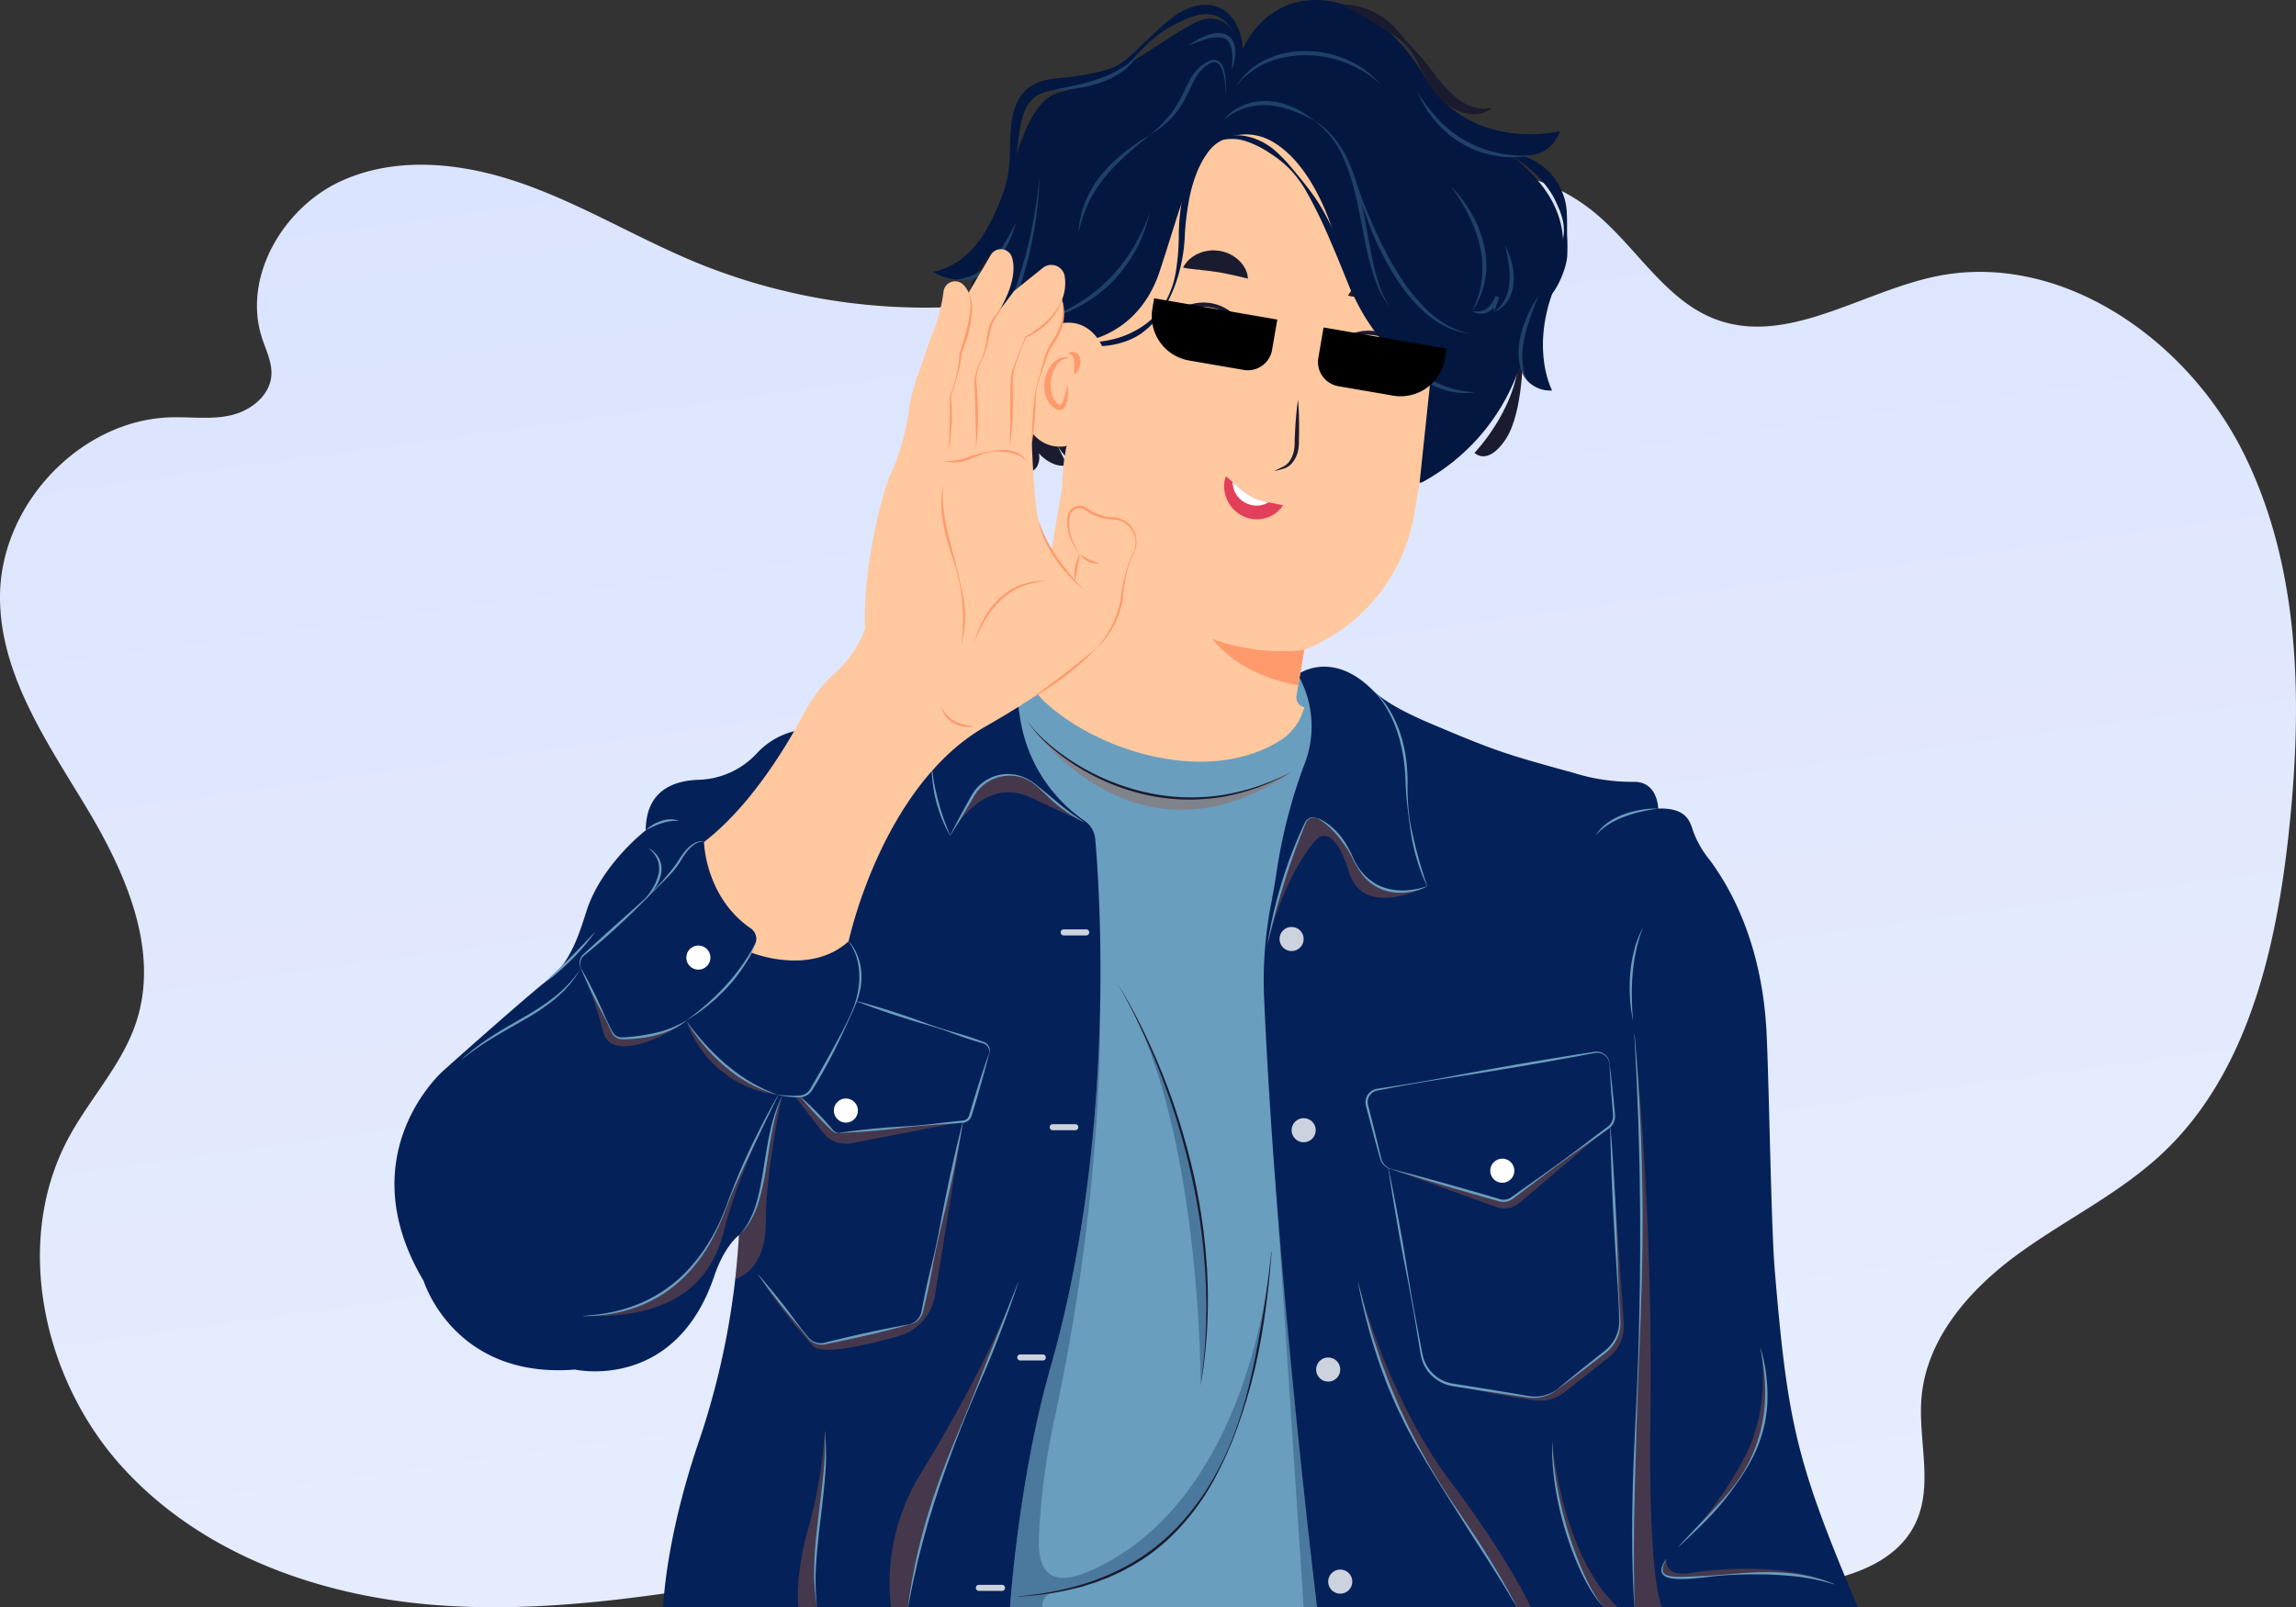 <svg xmlns="http://www.w3.org/2000/svg" xmlns:xlink="http://www.w3.org/1999/xlink" width="378.778" height="265.186" viewBox="0 0 378.778 265.186">
  <rect x="0" y="0" width="378.778" height="265.186" fill="#333333" stroke="none"/>
  <defs>
    <linearGradient id="linear-gradient" x1="0.357" y1="-0.142" x2="0.659" y2="1.223" gradientUnits="objectBoundingBox">
      <stop offset="0" stop-color="#dae3fe"/>
      <stop offset="1" stop-color="#e9effd"/>
    </linearGradient>
  </defs>
  <g id="Group_452" data-name="Group 452" transform="translate(-28.222 -287.482)">
    <path id="Path_421" data-name="Path 421" d="M499.232,152.6c-9.55-19.007-30.522-33.3-50.937-28.912-12.222,2.626-24.369,11.433-36.087,7.013-8.445-3.188-13.207-12.225-20.313-17.887-10.928-8.73-26.44-8.628-39.757-4.716s-25.509,11.1-38.667,15.547a99.7,99.7,0,0,1-69.353-2.279c-9.616-3.967-18.616-9.44-28.406-12.931s-20.9-4.848-30.34-.481-16.226,15.776-12.946,25.858c.654,2.006,1.672,3.99,1.545,6.1-.214,3.39-3.409,5.873-6.64,6.627s-6.6.257-9.915.348c-14.863.386-28.148,14.286-28.218,29.532-.058,12.641,7.546,23.75,14.042,34.491s12.347,23.631,8.472,35.633c-2.3,7.116-7.69,12.683-11.214,19.248-9.153,17.02-4.26,39.551,8.526,53.906s31.916,21.38,50.8,23.053,37.829-1.468,56.552-4.57,37.674-6.185,56.552-4.412l-1.015-.565a300.666,300.666,0,0,0,113.138,6.577c7.887-1.048,16.943-3.3,20.276-10.7,2.815-6.251.288-13.576.866-20.433.836-9.883,8.069-17.978,15.958-23.723S479,274.9,486.1,268.17c13.9-13.17,18.621-33.555,20.694-52.843C509.076,194.071,508.782,171.6,499.232,152.6Z" transform="translate(-100.976 209.451)" fill="url(#linear-gradient)"/>
    <g id="Group_203" data-name="Group 203" transform="translate(-383.597 -39.829)">
      <g id="Group_61" data-name="Group 61" transform="translate(577.176 435.95)">
        <path id="Path_297" data-name="Path 297" d="M1059.754,950.655l2.789,111.405H1011.9c-1.319-5.271-1-18.331.086-34.006,2.521-36.32,9.175-86.675,9.175-86.675-14.819-23.75-11.023-31.392-6.451-34.642,2.458-1.748,4.053-1.309,5-.531a9.912,9.912,0,0,0,5.233,2.212c7.887.845,20.806.883,27.162.842a10.573,10.573,0,0,0,4.742-1.256c1.647-.847,4.318,1.214,4.318,1.214C1069.166,922.523,1059.754,950.655,1059.754,950.655Z" transform="translate(-1010.632 -905.524)" fill="#699ebf"/>
      </g>
      <g id="Group_62" data-name="Group 62" transform="translate(620.296 437.314)">
        <path id="Path_298" data-name="Path 298" d="M1324.441,1012.322c-.631-7.5-.948-32.374-1.394-39.888-.612-10.322-3.639-20.01-9.285-27.7a16.845,16.845,0,0,1-2.711-4.619c-.542-1.537-.925-4.094-5.833-3.927,0,0-.06-4.451-4-4.413a31.96,31.96,0,0,1-9.888-1.454c-11.269-3.091-12.953-3.637-23.053-7.9-3.183-1.344-7.764-3.388-10.217-5.822-6.771-6.715-12.315-2.531-12.315-2.531a17.149,17.149,0,0,1,1.015,15.052,87.5,87.5,0,0,0-4.537,17.777c-.272,1.79-.583,3.544-.89,5.131a66.177,66.177,0,0,0-1.134,15.4c1.989,45.6,8.728,100.52,8.728,100.52h89.213C1327.948,1043.889,1326.566,1037.588,1324.441,1012.322Z" transform="translate(-1240.133 -912.784)" fill="#052159"/>
      </g>
      <g id="Group_63" data-name="Group 63" transform="translate(476.893 434.101)">
        <path id="Path_299" data-name="Path 299" d="M582.653,897.937s-4.654-5.592-11.234.851c-4.788,4.688-11.8,7.728-27.864,10.6a12.355,12.355,0,0,0-6.893,3.824,13.645,13.645,0,0,1-9.536,4.342c-4.116.113-8.736,1.718-8.778,8.341,0,0-7.292,5.6-9.769,13.305-.968,3.011-2.53,8.454-6.045,11.112s-17.564,15.226-17.564,15.226-15.754,13.72-3.254,34.711c0,0,4.971,16.221,24.959,14.613,0,0,16.5,3.723,22.98-15.428,1.71-5.052,4.079-6.762,4.079-6.762A128.429,128.429,0,0,1,527.02,1027c-5.492,16.194-5.792,27.067-5.792,27.067h57.219s1.362-20.953,6.693-39.609c10.756-37.638,8.18-77.7,7.37-87.1a4.116,4.116,0,0,0-1.765-3.033,25.161,25.161,0,0,1-10.593-16.7C579.718,904.846,578.88,901.256,582.653,897.937Z" transform="translate(-476.893 -895.685)" fill="#052159"/>
      </g>
      <g id="Group_116" data-name="Group 116" transform="translate(565.756 327.312)">
        <g id="Group_64" data-name="Group 64" transform="translate(89.312 57.533)">
          <path id="Path_300" data-name="Path 300" d="M1433.193,633.872s.126,10.155-2.863,14.621-5.131,2.218-5.131,2.218,7.748-8,7.328-17.185Z" transform="translate(-1425.2 -633.525)" fill="#1b1b2f"/>
        </g>
        <g id="Group_65" data-name="Group 65" transform="translate(6.338 46.033)">
          <path id="Path_301" data-name="Path 301" d="M1001.031,593.67l-15.256-21.353s-4.87,10.3-.085,19.454a9.356,9.356,0,0,1-.5,10.009s5.8.717,5.409-5.188l.007.018c.135.359,1.728,2.462.631,7.942a3.231,3.231,0,0,0,3.091-1.189,3.116,3.116,0,0,0,.364-2.293c1.229,1.381,3.131,2.4,4.662,1.934l-1.643-3.272a9.946,9.946,0,0,0,4.678,4.13c4.17,1.879,7.049.421,7.049.421Z" transform="translate(-983.584 -572.317)" fill="#1b1b2f"/>
        </g>
        <g id="Group_82" data-name="Group 82" transform="translate(16.176 15.593)">
          <g id="Group_69" data-name="Group 69">
            <g id="Group_66" data-name="Group 66" transform="translate(0 58.143)">
              <path id="Path_302" data-name="Path 302" d="M1085.456,727.136l-5.739,33.655a1.69,1.69,0,0,0,1.286,1.93h0a9.249,9.249,0,0,1-3.514,5.175h0c-11.654,7.8-29.9,2.466-39.133-5.914a6.676,6.676,0,0,1-2.325-6.033l6.172-36.19Z" transform="translate(-1035.947 -719.76)" fill="#ffc89f"/>
            </g>
            <g id="Group_67" data-name="Group 67" transform="translate(5.147)">
              <path id="Path_303" data-name="Path 303" d="M1087.656,503.527h0a29.223,29.223,0,0,1-23.894-33.719l6-35.191a29.223,29.223,0,0,1,33.719-23.894h0a29.223,29.223,0,0,1,23.894,33.719l-6,35.191A29.223,29.223,0,0,1,1087.656,503.527Z" transform="translate(-1063.341 -410.302)" fill="#ffc89f"/>
            </g>
            <g id="Group_68" data-name="Group 68" transform="translate(29.888 89.829)">
              <path id="Path_304" data-name="Path 304" d="M1210.19,890.212l-.994,5.829c-3-.489-9.754-2.164-14.174-7.636A33.6,33.6,0,0,0,1210.19,890.212Z" transform="translate(-1195.022 -888.405)" fill="#ff9a6c"/>
            </g>
          </g>
          <g id="Group_81" data-name="Group 81" transform="translate(23.826 25.721)">
            <g id="Group_72" data-name="Group 72" transform="translate(27.214 13.236)">
              <g id="Group_70" data-name="Group 70" transform="translate(1.263 2.063)">
                <path id="Path_305" data-name="Path 305" d="M1319.548,631.7a2.631,2.631,0,1,1-2.151-3.035A2.631,2.631,0,0,1,1319.548,631.7Z" transform="translate(-1314.324 -628.622)" fill="#1b1b2f"/>
              </g>
              <g id="Group_71" data-name="Group 71">
                <path id="Path_306" data-name="Path 306" d="M1318.3,620.925a10.857,10.857,0,0,0-2.381-1.635,8.662,8.662,0,0,0-2.675-.86,5.1,5.1,0,0,0-.7-.078l-.351-.029c-.117-.007-.235.008-.352.006l-.708.013c-.234.035-.47.063-.707.089l-.356.041-.35.08-.708.15c-.469.119-.927.283-1.414.4a14.391,14.391,0,0,1,1.3-.724l.7-.269.355-.129.368-.086c.246-.058.493-.113.742-.162.252-.027.506-.044.76-.066.127-.009.254-.022.381-.019l.382.022a5.537,5.537,0,0,1,.763.07,7.207,7.207,0,0,1,2.839,1.08A6.606,6.606,0,0,1,1318.3,620.925Z" transform="translate(-1307.601 -617.644)" fill="#1b1b2f"/>
              </g>
            </g>
            <g id="Group_75" data-name="Group 75" transform="translate(0 8.595)">
              <g id="Group_73" data-name="Group 73" transform="translate(1.241 2.041)">
                <circle id="Ellipse_13" data-name="Ellipse 13" cx="2.631" cy="2.631" r="2.631" transform="translate(0 5.261) rotate(-89.509)" fill="#1b1b2f"/>
              </g>
              <g id="Group_74" data-name="Group 74">
                <path id="Path_307" data-name="Path 307" d="M1173.458,596.225a10.842,10.842,0,0,0-2.381-1.635,8.656,8.656,0,0,0-2.675-.86,5.076,5.076,0,0,0-.7-.078l-.351-.029c-.117-.007-.235.008-.352.006l-.708.013c-.234.034-.469.063-.707.088l-.356.041-.35.08-.708.15c-.469.119-.928.283-1.415.4a14.4,14.4,0,0,1,1.3-.724l.7-.269.355-.129.368-.086c.245-.058.493-.113.742-.162.251-.028.506-.044.759-.067.127-.009.254-.023.381-.019l.382.022a5.49,5.49,0,0,1,.763.07,7.208,7.208,0,0,1,2.839,1.08A6.6,6.6,0,0,1,1173.458,596.225Z" transform="translate(-1162.758 -592.943)" fill="#1b1b2f"/>
              </g>
            </g>
            <g id="Group_76" data-name="Group 76" transform="translate(16.272 24.659)">
              <path id="Path_308" data-name="Path 308" d="M1253.29,678.441c.113,1.141.156,2.28.174,3.419s.005,2.276-.021,3.414a7.385,7.385,0,0,1-.193,1.763,4.707,4.707,0,0,1-.779,1.631,3.011,3.011,0,0,1-1.447,1.091c-.551.159-1.1.315-1.658.444.5-.274,1.022-.518,1.533-.765a2.863,2.863,0,0,0,1.121-1.081,4.7,4.7,0,0,0,.584-1.476,7.219,7.219,0,0,0,.138-1.626c.04-1.137.088-2.274.177-3.409S1253.112,679.574,1253.29,678.441Z" transform="translate(-1249.366 -678.441)" fill="#1b1b2f"/>
            </g>
            <g id="Group_77" data-name="Group 77" transform="translate(8.01 37.259)">
              <path id="Path_309" data-name="Path 309" d="M1215.112,750.3a4.96,4.96,0,0,1-2.909,2.113,5.265,5.265,0,0,1-3.894-.429,5.525,5.525,0,0,1-2.553-2.9,5.653,5.653,0,0,1-.363-1.78,4.285,4.285,0,0,1,.311-1.8c.4.346.759.671,1.093.97.454.409.862.778,1.265,1.107a11.359,11.359,0,0,0,1.892,1.3,7.91,7.91,0,0,0,.947.422c.17.072.354.117.538.188.193.04.385.123.6.163.211.057.431.106.665.153C1213.4,749.954,1214.19,750.081,1215.112,750.3Z" transform="translate(-1205.392 -745.501)" fill="#e43f5a"/>
            </g>
            <g id="Group_78" data-name="Group 78" transform="translate(9.415 38.229)">
              <path id="Path_310" data-name="Path 310" d="M1218.775,754a3.994,3.994,0,0,1-.725.347,3.883,3.883,0,0,1-3.07-.263,3.88,3.88,0,0,1-2.112-3.418c.454.409.862.778,1.265,1.107a11.372,11.372,0,0,0,1.891,1.3,7.913,7.913,0,0,0,.948.422c.17.072.354.117.538.188.193.04.385.123.6.163C1218.32,753.906,1218.54,753.954,1218.775,754Z" transform="translate(-1212.867 -750.666)" fill="#fff"/>
            </g>
            <g id="Group_79" data-name="Group 79" transform="translate(28.447 4.641)">
              <path id="Path_311" data-name="Path 311" d="M1324.861,576.547c-1.182-.274-2.075-.5-2.931-.676s-1.585-.331-2.342-.43a1.279,1.279,0,0,0-.283-.042l-.286-.035c-.1-.017-.191-.031-.287-.051s-.2-.013-.294-.027c-.2-.017-.4-.052-.6-.085-.207-.01-.417-.028-.635-.059-.109-.012-.221-.036-.334-.053s-.224-.008-.341-.022c-.231-.019-.472-.051-.724-.089a11.189,11.189,0,0,1-1.641-.254,4.7,4.7,0,0,1,.488-.739,4.8,4.8,0,0,1,.586-.638c.218-.178.447-.35.685-.508.118-.084.24-.156.363-.232s.258-.126.39-.18c.264-.114.536-.216.813-.31.282-.069.573-.121.864-.165.146-.022.292-.045.44-.053h.446a5.1,5.1,0,0,1,.892.07,5.977,5.977,0,0,1,3.172,1.51,3.088,3.088,0,0,1,.307.314c.1.108.2.214.286.328a5.94,5.94,0,0,1,.478.728A3.844,3.844,0,0,1,1324.861,576.547Z" transform="translate(-1314.161 -571.898)" fill="#1b1b2f"/>
            </g>
            <g id="Group_80" data-name="Group 80" transform="translate(1.233)">
              <path id="Path_312" data-name="Path 312" d="M1180.018,551.846c-1.182-.274-2.075-.5-2.931-.676s-1.585-.331-2.342-.43a1.3,1.3,0,0,0-.283-.042l-.285-.035c-.1-.016-.191-.03-.287-.051s-.2-.013-.294-.027c-.2-.017-.4-.052-.6-.085-.206-.011-.417-.029-.635-.059-.109-.012-.221-.036-.334-.053s-.224-.008-.341-.022c-.231-.019-.473-.052-.724-.089a11.188,11.188,0,0,1-1.641-.254,4.674,4.674,0,0,1,.488-.739,4.793,4.793,0,0,1,.586-.638c.218-.178.447-.35.685-.508.118-.084.24-.156.363-.232s.258-.125.39-.18c.264-.114.537-.216.813-.31.282-.069.572-.121.864-.165.146-.022.292-.045.44-.053h.446a5.124,5.124,0,0,1,.892.07,5.975,5.975,0,0,1,3.172,1.51,3.119,3.119,0,0,1,.307.313c.1.108.2.214.286.328a5.953,5.953,0,0,1,.478.728A3.841,3.841,0,0,1,1180.018,551.846Z" transform="translate(-1169.318 -547.197)" fill="#1b1b2f"/>
            </g>
          </g>
        </g>
        <g id="Group_88" data-name="Group 88" transform="translate(0)">
          <g id="Group_83" data-name="Group 83">
            <path id="Path_313" data-name="Path 313" d="M994.246,353.394a8.6,8.6,0,0,1,11.072-2.989c2.932,1.5,6.23,4.727,9.1,11.3a41.526,41.526,0,0,1,2.341,7.235c1.032,4.455,4.573,15.444,15.146,20.985l-1.8,17.06.449-.115a34.137,34.137,0,0,0,15.946-18.71q.332-.929.649-1.906a4.514,4.514,0,0,0,.855,3.993,5.174,5.174,0,0,0,3.97,1.493s-3.629-6.686.333-16.853c3.579-9.184.526-16-7.3-22.17,0,0,6.156,1.882,8.26-3.767,0,0-14.848,3.731-22.4-9.074-9.27-15.723-24.537-16.134-30.012-4.334,0,0-1.97-7.6-8.038-4.367s-12.565,9.08-21.925,11.314-6.934,26.712-21.048,29.672c0,0,6.565,4.349,10.266-3.111,0,0-10.334,16.128,11.864,31.948l1.091-17.09s10.344-.235,14.181-11.879C990.2,363.075,991.448,357.648,994.246,353.394Z" transform="translate(-949.85 -327.312)" fill="#031740"/>
          </g>
          <g id="Group_84" data-name="Group 84" transform="translate(11.538 0.784)">
            <path id="Path_314" data-name="Path 314" d="M1050.644,338.942a14.393,14.393,0,0,0-1.578-3.319,5.911,5.911,0,0,0-2.482-2.24,4.48,4.48,0,0,0-1.552-.347,6.238,6.238,0,0,0-1.644.179,15.193,15.193,0,0,0-3.31,1.248,21.192,21.192,0,0,0-5.95,4.44c-.872.892-1.636,1.9-2.61,2.8a10.714,10.714,0,0,1-3.384,2.058,23.479,23.479,0,0,1-3.74,1.054l-.943.193-.944.159c-.63.11-1.259.2-1.891.281-.654.088-1.212.139-1.769.264a7.186,7.186,0,0,0-1.562.53,4.824,4.824,0,0,0-1.282.906,5.248,5.248,0,0,0-.933,1.3,11.8,11.8,0,0,0-.993,3.362c-.208,1.206-.336,2.454-.511,3.708a30.794,30.794,0,0,1-.7,3.763,13.251,13.251,0,0,1-1.453,3.545l-.157-.078a22.8,22.8,0,0,0,1.135-7.332c.043-1.252.081-2.516.2-3.8a12.51,12.51,0,0,1,.924-3.907,6.57,6.57,0,0,1,1.183-1.8,6.243,6.243,0,0,1,1.743-1.318,8.254,8.254,0,0,1,1.991-.712,16.741,16.741,0,0,1,1.963-.287,43.989,43.989,0,0,0,7.275-1.183c.293-.076.572-.176.861-.263s.559-.2.838-.311a9.172,9.172,0,0,0,1.567-.852,23.558,23.558,0,0,0,2.794-2.464c.91-.878,1.837-1.737,2.761-2.611a31.589,31.589,0,0,1,2.944-2.487,10.571,10.571,0,0,1,3.589-1.736,6.65,6.65,0,0,1,2.1-.17,5.224,5.224,0,0,1,2.078.588,5.59,5.59,0,0,1,1.654,1.325,7.312,7.312,0,0,1,1.086,1.716,9.4,9.4,0,0,1,.629,1.863,9.088,9.088,0,0,1,.242,1.92Z" transform="translate(-1011.258 -331.482)" fill="#031740"/>
          </g>
          <g id="Group_85" data-name="Group 85" transform="translate(47.295 22.322)">
            <path id="Path_315" data-name="Path 315" d="M1201.569,446.891a4.854,4.854,0,0,1,2.207-.741,7.357,7.357,0,0,1,2.354.163,10.771,10.771,0,0,1,1.136.324c.365.146.732.287,1.081.465a10.568,10.568,0,0,1,1.982,1.237,23.72,23.72,0,0,1,3.214,3.3q1.48,1.738,2.864,3.557a30.693,30.693,0,0,1,2.483,3.848,40.4,40.4,0,0,1,1.985,4.124,43.4,43.4,0,0,1,2.531,8.76l-.1.029c-1.17-2.806-2.26-5.608-3.467-8.354l-.44-1.034-.458-1.026c-.291-.691-.624-1.361-.937-2.042-.337-.668-.662-1.344-1.015-2l-.519-1-.545-.986a19.423,19.423,0,0,0-2.637-3.646,18.5,18.5,0,0,0-3.47-2.81,15.518,15.518,0,0,0-3.9-1.95,7.114,7.114,0,0,0-4.307-.118Z" transform="translate(-1201.569 -446.117)" fill="#031740"/>
          </g>
          <g id="Group_86" data-name="Group 86" transform="translate(22.572 23.095)">
            <path id="Path_316" data-name="Path 316" d="M1070.006,483.573a24.5,24.5,0,0,0,5.849-.2,16.617,16.617,0,0,0,2.787-.718,15.649,15.649,0,0,0,2.588-1.214,13.562,13.562,0,0,0,2.314-1.708,11.566,11.566,0,0,0,1.868-2.235,15.108,15.108,0,0,0,2.038-5.476,37.8,37.8,0,0,0,.5-5.839,32.639,32.639,0,0,1,.529-5.991,19.775,19.775,0,0,1,2.012-5.712,13.2,13.2,0,0,1,.816-1.289,10.321,10.321,0,0,1,.964-1.181,8.675,8.675,0,0,1,1.129-1.018,5.316,5.316,0,0,1,1.31-.76l.041.1a8,8,0,0,0-2.062,2.032,14.351,14.351,0,0,0-1.45,2.5,23.606,23.606,0,0,0-1.652,5.544,43.064,43.064,0,0,0-.656,5.813,26.715,26.715,0,0,1-.948,5.93,23.955,23.955,0,0,1-2.277,5.534,13.34,13.34,0,0,1-4.007,4.51,11.08,11.08,0,0,1-2.756,1.346,13.788,13.788,0,0,1-2.982.644,16.183,16.183,0,0,1-5.977-.5Z" transform="translate(-1069.988 -450.233)" fill="#031740"/>
          </g>
          <g id="Group_87" data-name="Group 87" transform="translate(95.138 25.321)">
            <path id="Path_317" data-name="Path 317" d="M1462.718,485.594a14.885,14.885,0,0,1,.3-1.754c.12-.571.233-1.139.38-1.693s.248-1.116.4-1.664a15.252,15.252,0,0,1,.444-1.643,16.32,16.32,0,0,0,.852-3.335,8.257,8.257,0,0,0-.026-1.719,9.126,9.126,0,0,0-.4-1.666,15.628,15.628,0,0,0-.622-1.565c-.129-.247-.222-.505-.347-.749l-.38-.725a15.4,15.4,0,0,0-1.921-2.6,19.74,19.74,0,0,0-2.37-2.27,25.738,25.738,0,0,0-2.824-1.959l.044-.17a9.131,9.131,0,0,1,3.515.956,10.776,10.776,0,0,1,3.014,2.169,10.241,10.241,0,0,1,2.034,3.144q.173.435.331.874c.1.3.175.6.246.9a7.452,7.452,0,0,1,.15.912,8.2,8.2,0,0,1,.076.914c.062,1.216.038,2.4.047,3.581a33.168,33.168,0,0,1,.018,3.605,11.321,11.321,0,0,1-.371,1.76c-.187.568-.372,1.139-.612,1.685s-.5,1.085-.8,1.6a14.287,14.287,0,0,1-1.02,1.486Z" transform="translate(-1456.209 -462.081)" fill="#031740"/>
          </g>
        </g>
        <g id="Group_93" data-name="Group 93" transform="translate(13.767 52.278)">
          <g id="Group_89" data-name="Group 89" transform="translate(0 0)">
            <rect id="Rectangle_9" data-name="Rectangle 9" width="12.393" height="20.578" rx="6.196" transform="translate(3.459 0) rotate(9.678)" fill="#ffc89f"/>
          </g>
          <g id="Group_92" data-name="Group 92" transform="translate(4.585 5.768)">
            <g id="Group_90" data-name="Group 90" transform="translate(0 0.899)">
              <path id="Path_318" data-name="Path 318" d="M1051.619,641.1a2.853,2.853,0,0,0-1.627.75,4.071,4.071,0,0,0-.97,1.435,6.087,6.087,0,0,0-.356,3.408,4,4,0,0,0,.634,1.528,2.5,2.5,0,0,0,.529.568.6.6,0,0,0,.2.1.177.177,0,0,0,.158-.05,1.787,1.787,0,0,0,.415-.64,7.058,7.058,0,0,0,.3-.86c.173-.6.3-1.218.43-1.846a9.333,9.333,0,0,1,.056,1.933,6.078,6.078,0,0,1-.154.984,2.2,2.2,0,0,1-.5,1.007,1.029,1.029,0,0,1-.689.326,1.255,1.255,0,0,1-.691-.181,3.092,3.092,0,0,1-.834-.743,4.419,4.419,0,0,1-.888-1.917,5.8,5.8,0,0,1,.641-3.993,4.9,4.9,0,0,1,.6-.833,4.028,4.028,0,0,1,.8-.653A2.605,2.605,0,0,1,1051.619,641.1Z" transform="translate(-1047.524 -641.035)" fill="#ff9a6c"/>
            </g>
            <g id="Group_91" data-name="Group 91" transform="translate(3.964)">
              <path id="Path_319" data-name="Path 319" d="M1069.633,639.969a8.12,8.12,0,0,1-.064-1.165c0-.358.01-.7-.009-1a1.754,1.754,0,0,0-.164-.741,1.9,1.9,0,0,0-.774-.629,1.238,1.238,0,0,1,1.33.015,1.4,1.4,0,0,1,.5.6,2,2,0,0,1,.163.693,2.712,2.712,0,0,1-.238,1.24A2.517,2.517,0,0,1,1069.633,639.969Z" transform="translate(-1068.622 -636.252)" fill="#ff9a6c"/>
            </g>
          </g>
        </g>
        <g id="Group_94" data-name="Group 94" transform="translate(4.287 41.372)">
          <path id="Path_320" data-name="Path 320" d="M978.721,547.617c-.372,1.036-.793,2-1.224,2.948-.213.476-.431.946-.652,1.414s-.445.931-.705,1.382a17.055,17.055,0,0,0-1.5,2.775,8.759,8.759,0,0,0-.481,3.1l.021.783c.023.26.037.518.047.774s.042.511.051.765.03.507.06.758c.038.5.138,1,.207,1.495.111.489.177.983.3,1.467a34.705,34.705,0,0,0,1.849,5.895l-.141.1c-.212-.175-.418-.358-.62-.548a5.488,5.488,0,0,1-.573-.6c-.18-.21-.358-.424-.528-.645s-.317-.457-.465-.693a11.289,11.289,0,0,1-.8-1.481,11.568,11.568,0,0,1-.551-1.6,10.686,10.686,0,0,1-.3-1.661,15.54,15.54,0,0,1-.042-1.68c0-.279.01-.557.041-.834a8.158,8.158,0,0,1,.1-.827c.05-.273.105-.545.168-.814l.22-.8c.32-1.054.646-2.074.89-3.122s.368-2.154.7-3.2a8.267,8.267,0,0,1,.653-1.5,13.735,13.735,0,0,1,.861-1.391,9.921,9.921,0,0,1,2.272-2.375Z" transform="translate(-972.669 -547.508)" fill="#1b1b2f"/>
        </g>
        <g id="Group_95" data-name="Group 95" transform="translate(67.699 0.772)">
          <path id="Path_321" data-name="Path 321" d="M1310.2,331.426a7.762,7.762,0,0,1,2.024.193,11.977,11.977,0,0,1,1.943.582,13.868,13.868,0,0,1,1.828.88l.441.251c.141.094.283.186.419.286a9.907,9.907,0,0,1,.8.618,14.635,14.635,0,0,1,1.414,1.455c.216.26.45.5.66.757s.424.514.646.76c.112.122.221.245.338.363l.323.375c.217.249.44.492.67.732.452.484.883.989,1.349,1.474.23.245.427.515.643.773s.422.525.626.794c.4.52.758,1.028,1.124,1.548.192.249.4.483.6.726s.38.5.6.711c.435.436.829.911,1.285,1.3l.325.317c.108.107.231.188.344.286l.347.284.172.146.182.123a8.426,8.426,0,0,0,1.533.874,6,6,0,0,0,3.587.432l.085.154a5.048,5.048,0,0,1-4.071.739,8.326,8.326,0,0,1-3.761-1.961,10.725,10.725,0,0,1-1.432-1.515c-.424-.542-.794-1.117-1.168-1.684-.331-.586-.67-1.183-.967-1.768-.3-.561-.543-1.162-.844-1.733-.161-.278-.316-.563-.486-.837a6.755,6.755,0,0,0-.531-.811c-.2-.255-.4-.508-.609-.753-.1-.124-.209-.247-.319-.364s-.235-.223-.353-.333q-.357-.327-.735-.631c-.258-.195-.531-.372-.8-.548-.531-.366-1.106-.661-1.639-1-.27-.166-.548-.318-.811-.491-.135-.082-.262-.175-.394-.26s-.267-.166-.4-.248c-.529-.343-1.073-.66-1.616-.987-1.1-.639-2.22-1.241-3.405-1.836Z" transform="translate(-1310.166 -331.419)" fill="#1b1b2f"/>
        </g>
        <g id="Group_96" data-name="Group 96" transform="translate(79.798 14.998)">
          <path id="Path_322" data-name="Path 322" d="M1393.381,417.765a15.14,15.14,0,0,1-5.8.08,16.475,16.475,0,0,1-7.913-3.678c-.383-.308-.726-.659-1.084-.992-.334-.358-.685-.7-.988-1.084a19.591,19.591,0,0,1-3.032-4.951,28.225,28.225,0,0,0,3.441,4.586c.158.178.326.345.5.508l.507.5c.359.31.7.638,1.08.922a16.72,16.72,0,0,0,2.334,1.6,18.488,18.488,0,0,0,5.263,2.056,20.05,20.05,0,0,0,2.82.433A16.8,16.8,0,0,0,1393.381,417.765Z" transform="translate(-1374.564 -407.139)" fill="#1f4168"/>
        </g>
        <g id="Group_97" data-name="Group 97" transform="translate(96.59 48.84)">
          <path id="Path_323" data-name="Path 323" d="M1465.591,601.46a4.264,4.264,0,0,1-1.068-1.573,7.366,7.366,0,0,1-.5-1.862,11.3,11.3,0,0,1,.167-3.829,8.16,8.16,0,0,1,.222-.93l.255-.92c.23-.592.423-1.2.685-1.774s.532-1.148.836-1.7c.321-.544.64-1.088.985-1.613-.207.6-.441,1.178-.672,1.758s-.415,1.176-.638,1.754c-.2.588-.371,1.181-.559,1.769l-.225.9a7.95,7.95,0,0,0-.2.9l-.173.9-.1.91a12.372,12.372,0,0,0-.039,1.824,8.762,8.762,0,0,0,.276,1.8A5.162,5.162,0,0,0,1465.591,601.46Z" transform="translate(-1463.935 -587.258)" fill="#1f4168"/>
        </g>
        <g id="Group_98" data-name="Group 98" transform="translate(74.761 56.981)">
          <path id="Path_324" data-name="Path 324" d="M1347.753,630.585a36.015,36.015,0,0,0,3.163,2.887,26.719,26.719,0,0,0,3.485,2.411,18.123,18.123,0,0,0,1.878.963,16.753,16.753,0,0,0,6.157,1.493,11.33,11.33,0,0,1-4.332-.211,15.067,15.067,0,0,1-4.054-1.637,18.92,18.92,0,0,1-3.493-2.606A17.432,17.432,0,0,1,1347.753,630.585Z" transform="translate(-1347.753 -630.585)" fill="#1f4168"/>
        </g>
        <g id="Group_99" data-name="Group 99" transform="translate(62.927 19.92)">
          <path id="Path_325" data-name="Path 325" d="M1284.771,433.335a13,13,0,0,1,3.215,2.787,17.087,17.087,0,0,1,2.271,3.634,36.383,36.383,0,0,1,2.5,8.159c.566,2.781.99,5.576,1.571,8.329a35.552,35.552,0,0,0,1.088,4.068,15.967,15.967,0,0,0,1.813,3.8,14.522,14.522,0,0,1-2.135-3.677,29.937,29.937,0,0,1-1.3-4.065c-.7-2.758-1.151-5.555-1.725-8.313-.276-1.381-.587-2.753-.957-4.105a30.4,30.4,0,0,0-1.353-3.97A15.829,15.829,0,0,0,1284.771,433.335Z" transform="translate(-1284.771 -433.335)" fill="#1f4168"/>
        </g>
        <g id="Group_100" data-name="Group 100" transform="translate(47.876 16.661)">
          <path id="Path_326" data-name="Path 326" d="M1219.716,419.248c-.628-.294-1.235-.61-1.838-.924l-.942-.392c-.317-.12-.613-.289-.939-.381s-.644-.2-.963-.306a4.948,4.948,0,0,0-.481-.146l-.491-.1c-.329-.058-.65-.161-.981-.2l-.993-.1a10.6,10.6,0,0,0-3.922.5,10.159,10.159,0,0,0-3.5,1.99,7.846,7.846,0,0,1,3.307-2.5l.49-.2.51-.146.513-.143c.174-.035.349-.058.524-.088a6.04,6.04,0,0,1,1.057-.108l.532-.013a3.254,3.254,0,0,1,.531.01l1.055.12c.35.047.689.15,1.032.229l.511.131c.171.041.33.119.495.177.328.123.654.253.978.383.637.284,1.235.649,1.842.978C1218.609,418.426,1219.174,418.825,1219.716,419.248Z" transform="translate(-1204.665 -415.989)" fill="#1f4168"/>
        </g>
        <g id="Group_101" data-name="Group 101" transform="translate(6.831 36.693)">
          <path id="Path_327" data-name="Path 327" d="M986.206,537.418a15.685,15.685,0,0,1,.646-4.105l.158-.5c.057-.166.131-.326.2-.49s.131-.327.206-.486l.235-.473a17.35,17.35,0,0,1,1.092-1.79c.8-1.132,1.61-2.216,2.326-3.373s1.345-2.367,1.981-3.6a19.146,19.146,0,0,1-1.505,3.868c-.316.62-.683,1.214-1.058,1.8s-.783,1.139-1.166,1.7a16.291,16.291,0,0,0-1.95,3.524A31.582,31.582,0,0,0,986.206,537.418Z" transform="translate(-986.206 -522.603)" fill="#1f4168"/>
        </g>
        <g id="Group_102" data-name="Group 102" transform="translate(18.627 35.079)">
          <path id="Path_328" data-name="Path 328" d="M1048.988,531.453a20.706,20.706,0,0,0,2.953-1.185,27.266,27.266,0,0,0,2.766-1.538,26.268,26.268,0,0,0,4.877-3.972c.373-.369.715-.768,1.067-1.158.333-.406.673-.806.984-1.23a27.038,27.038,0,0,0,1.769-2.612,35.819,35.819,0,0,0,2.715-5.741,24.5,24.5,0,0,1-2.238,6.011,23.086,23.086,0,0,1-3.793,5.219,22.65,22.65,0,0,1-5.1,3.952A19.043,19.043,0,0,1,1048.988,531.453Z" transform="translate(-1048.988 -514.016)" fill="#1f4168"/>
        </g>
        <g id="Group_103" data-name="Group 103" transform="translate(42.092 5.457)">
          <path id="Path_329" data-name="Path 329" d="M1181.055,362.381a12.576,12.576,0,0,0,.037-3.066,3.7,3.7,0,0,0-.443-1.349,1.72,1.72,0,0,0-1-.8,5.076,5.076,0,0,0-2.853.215c-.976.288-1.934.684-2.915,1.06a12.234,12.234,0,0,1,2.735-1.578,7.494,7.494,0,0,1,1.554-.458,3.865,3.865,0,0,1,1.7.095,2.367,2.367,0,0,1,1.354,1.133,3.833,3.833,0,0,1,.412,1.628A7.53,7.53,0,0,1,1181.055,362.381Z" transform="translate(-1173.881 -356.357)" fill="#1f4168"/>
        </g>
        <g id="Group_104" data-name="Group 104" transform="translate(49.982 8.422)">
          <path id="Path_330" data-name="Path 330" d="M1215.87,377.979a11.221,11.221,0,0,1,5.054-4.495,14.19,14.19,0,0,1,3.286-1.062,17.668,17.668,0,0,1,3.439-.282,16.848,16.848,0,0,1,6.687,1.5,15.359,15.359,0,0,1,5.439,4.062,16.006,16.006,0,0,0-2.673-2.048,19.1,19.1,0,0,0-2.979-1.516,18.141,18.141,0,0,0-6.486-1.3,16.14,16.14,0,0,0-6.489,1.149,13.305,13.305,0,0,0-2.891,1.636A11.014,11.014,0,0,0,1215.87,377.979Z" transform="translate(-1215.87 -372.139)" fill="#1f4168"/>
        </g>
        <g id="Group_108" data-name="Group 108" transform="translate(85.366 30.694)">
          <g id="Group_105" data-name="Group 105" transform="translate(7.123 9.769)">
            <path id="Path_331" data-name="Path 331" d="M1442.112,553.69a5.609,5.609,0,0,0,1.918-2.231,7.329,7.329,0,0,0,.674-2.824,11.454,11.454,0,0,0,.012-1.478c-.037-.495-.095-.991-.15-1.489-.1-.492-.154-1-.255-1.492s-.217-.993-.3-1.505c.228.46.428.935.63,1.411.181.483.316.984.462,1.483a7.58,7.58,0,0,1,.151.766c.04.258.1.513.123.774l.04.788a4.871,4.871,0,0,1-.014.791,8.382,8.382,0,0,1-.256,1.571l-.27.756c-.116.242-.24.48-.37.712A4.464,4.464,0,0,1,1442.112,553.69Z" transform="translate(-1442.112 -542.67)" fill="#1f4168"/>
          </g>
          <g id="Group_106" data-name="Group 106" transform="translate(3.55 18.157)">
            <path id="Path_332" data-name="Path 332" d="M1423.093,589.814a4.059,4.059,0,0,0,1.323-.006,2.881,2.881,0,0,0,1.128-.467,3.745,3.745,0,0,0,.827-.891c.118-.17.208-.365.32-.544.083-.2.178-.391.269-.588l.6.172c-.117.417-.25.83-.4,1.241a12.132,12.132,0,0,1-.5,1.218,12.1,12.1,0,0,1,.093-1.311c.05-.433.112-.863.191-1.289l.6.172c-.08.224-.154.453-.242.676a7.228,7.228,0,0,1-.352.641,3.373,3.373,0,0,1-1.071,1.038,2.677,2.677,0,0,1-1.441.355A2.622,2.622,0,0,1,1423.093,589.814Z" transform="translate(-1423.093 -587.318)" fill="#1f4168"/>
          </g>
          <g id="Group_107" data-name="Group 107">
            <path id="Path_333" data-name="Path 333" d="M1404.2,490.678a20.11,20.11,0,0,1,3.426,4.476,20.748,20.748,0,0,1,1.245,2.555,19.412,19.412,0,0,1,.852,2.723,15.36,15.36,0,0,1,.374,2.837,12.9,12.9,0,0,1-.194,2.854,14.257,14.257,0,0,1-.315,1.393c-.158.449-.281.909-.48,1.34a13.221,13.221,0,0,1-1.358,2.475,18.519,18.519,0,0,0,1.034-2.592c.157-.435.241-.892.358-1.336.074-.455.182-.9.218-1.36.065-.454.074-.913.105-1.37,0-.458.009-.915-.033-1.372a15.465,15.465,0,0,0-.394-2.714,22.562,22.562,0,0,0-1.893-5.175A30.771,30.771,0,0,0,1404.2,490.678Z" transform="translate(-1404.2 -490.678)" fill="#1f4168"/>
          </g>
        </g>
        <g id="Group_109" data-name="Group 109" transform="translate(69.732 29.923)">
          <path id="Path_334" data-name="Path 334" d="M1320.988,486.574c.446,1.3.907,2.586,1.421,3.854s1.03,2.532,1.584,3.779,1.139,2.479,1.772,3.685,1.277,2.406,2,3.555a31.626,31.626,0,0,0,5.006,6.377,16.717,16.717,0,0,0,3.237,2.423,12.3,12.3,0,0,0,3.8,1.429,11.427,11.427,0,0,1-3.964-1.124,15.57,15.57,0,0,1-3.445-2.322,25.057,25.057,0,0,1-2.858-3.016,36.255,36.255,0,0,1-2.377-3.4,49.358,49.358,0,0,1-3.679-7.4A53.433,53.433,0,0,1,1320.988,486.574Z" transform="translate(-1320.988 -486.574)" fill="#1f4168"/>
        </g>
        <g id="Group_110" data-name="Group 110" transform="translate(11.436 65.195)">
          <path id="Path_335" data-name="Path 335" d="M1010.719,674.3a13.706,13.706,0,0,1,1.277,1.879,8.425,8.425,0,0,1,.853,2.144,5.656,5.656,0,0,1,.068,2.341,4.521,4.521,0,0,1-.982,2.08,8.244,8.244,0,0,0,.437-2.147,7.473,7.473,0,0,0-.208-2.114,15.113,15.113,0,0,0-.664-2.072C1011.238,675.726,1010.935,675.036,1010.719,674.3Z" transform="translate(-1010.719 -674.303)" fill="#1f4168"/>
        </g>
        <g id="Group_111" data-name="Group 111" transform="translate(9.786 29.152)">
          <path id="Path_336" data-name="Path 336" d="M1009.689,482.468c-.01,1.559-.14,3.115-.3,4.666-.077.777-.179,1.55-.282,2.324-.125.77-.23,1.544-.378,2.311a63.06,63.06,0,0,1-2.315,9.082c-.267.736-.514,1.479-.8,2.208l-.887,2.171a42.6,42.6,0,0,0-1.594,4.341,14.586,14.586,0,0,0-.711,4.5,9.266,9.266,0,0,0,.348,2.257,18.832,18.832,0,0,0,.812,2.179,10.219,10.219,0,0,1-1.609-4.408,13.469,13.469,0,0,1,.528-4.71c.2-.764.454-1.509.719-2.248s.558-1.467.872-2.185.593-1.431.892-2.147.542-1.449.817-2.173a76.553,76.553,0,0,0,3.887-18.171Z" transform="translate(-1001.932 -482.468)" fill="#1f4168"/>
        </g>
        <g id="Group_112" data-name="Group 112" transform="translate(4.01 42.042)">
          <path id="Path_337" data-name="Path 337" d="M971.19,555.139a9.508,9.508,0,0,0,3.8-1.386,13.422,13.422,0,0,0,1.608-1.225,4.91,4.91,0,0,0,.377-.349l.378-.356c.247-.245.479-.5.749-.746a9.638,9.638,0,0,1-.478.959,8.3,8.3,0,0,1-.632.873,7.2,7.2,0,0,1-1.629,1.439,6.407,6.407,0,0,1-2.024.819A4.428,4.428,0,0,1,971.19,555.139Z" transform="translate(-971.19 -551.077)" fill="#1f4168"/>
        </g>
        <g id="Group_113" data-name="Group 113" transform="translate(23.997 22.24)">
          <path id="Path_338" data-name="Path 338" d="M1089.363,445.68c-1.331,1.11-2.665,2.2-3.937,3.354a33.1,33.1,0,0,0-3.547,3.687,20.56,20.56,0,0,0-2.713,4.293,23.117,23.117,0,0,0-1.6,4.879,15.786,15.786,0,0,1,1.092-5.095,17.292,17.292,0,0,1,2.671-4.52,24.766,24.766,0,0,1,3.738-3.66A34.83,34.83,0,0,1,1089.363,445.68Z" transform="translate(-1077.571 -445.68)" fill="#1f4168"/>
        </g>
        <g id="Group_114" data-name="Group 114" transform="translate(35.789 9.879)">
          <path id="Path_339" data-name="Path 339" d="M1152.788,385.756a17.993,17.993,0,0,0-.208-2.858,7.39,7.39,0,0,0-.35-1.369,2.251,2.251,0,0,0-.741-1.086,1.158,1.158,0,0,0-1.182,0,6.2,6.2,0,0,0-1.133.777,7.226,7.226,0,0,0-1.633,2.2c-.441.826-.8,1.72-1.256,2.58a15.255,15.255,0,0,1-1.554,2.481,14.829,14.829,0,0,1-4.4,3.765,21.22,21.22,0,0,0,3.908-4.126c.271-.384.524-.78.755-1.189s.462-.82.673-1.244c.419-.848.813-1.722,1.28-2.586a7.147,7.147,0,0,1,1.892-2.3,6.34,6.34,0,0,1,1.3-.752,1.984,1.984,0,0,1,.778-.169,1.318,1.318,0,0,1,.78.257,2.5,2.5,0,0,1,.8,1.29,7.606,7.606,0,0,1,.279,1.434A15,15,0,0,1,1152.788,385.756Z" transform="translate(-1140.332 -379.889)" fill="#1f4168"/>
        </g>
        <g id="Group_115" data-name="Group 115" transform="translate(19.849 8.84)">
          <path id="Path_340" data-name="Path 340" d="M1069.424,374.362a5.358,5.358,0,0,1-1.09,1.655c-.223.248-.471.472-.716.7-.259.208-.512.431-.788.617a14.339,14.339,0,0,1-1.712,1.034l-.909.414c-.3.14-.62.238-.93.359-.621.24-1.267.391-1.9.573q-.968.217-1.945.38c-.655.079-1.31.157-1.965.206-.659.021-1.315.043-1.971.033.644-.146,1.286-.26,1.927-.376l1.907-.4c.626-.169,1.258-.306,1.877-.485.614-.2,1.242-.348,1.837-.59a18.192,18.192,0,0,0,3.485-1.6c.282-.154.532-.352.806-.522.257-.189.519-.377.761-.587A6.846,6.846,0,0,0,1069.424,374.362Z" transform="translate(-1055.495 -374.362)" fill="#1f4168"/>
        </g>
      </g>
      <g id="Group_117" data-name="Group 117" transform="translate(635.89 538.958)" opacity="0.4" style="mix-blend-mode: multiply;isolation: isolate">
        <path id="Path_341" data-name="Path 341" d="M1349.334,1507.3c-10.234-18.464-20.679-27.39-26.2-53.529,0,0,4.675,18.891,15.358,33,9.413,12.431,13.125,20.531,13.125,20.531Z" transform="translate(-1323.132 -1453.768)" fill="#a65b3c"/>
      </g>
      <g id="Group_118" data-name="Group 118" transform="translate(667.893 565.098)" opacity="0.4" style="mix-blend-mode: multiply;isolation: isolate">
        <path id="Path_342" data-name="Path 342" d="M1502.061,1620.284c-2.819-2.229-8.6-15.269-8.6-27.39,0,0,1.481,18.705,10.79,27.39Z" transform="translate(-1493.464 -1592.894)" fill="#a65b3c"/>
      </g>
      <g id="Group_119" data-name="Group 119" transform="translate(681.225 497.886)" opacity="0.4" style="mix-blend-mode: multiply;isolation: isolate">
        <path id="Path_343" data-name="Path 343" d="M1564.655,1329.77c-1.258-27.82,3.129-51.534,0-94.6a586.927,586.927,0,0,1,2.657,60.907c-.522,29.942,1.9,33.695,1.9,33.695Z" transform="translate(-1564.422 -1235.168)" fill="#a65b3c"/>
      </g>
      <g id="Group_120" data-name="Group 120" transform="translate(688.736 549.745)" opacity="0.4" style="mix-blend-mode: multiply;isolation: isolate">
        <path id="Path_344" data-name="Path 344" d="M1604.4,1543.941c8.418-8.439,17.525-16.378,13.518-32.756,0,0,1.93,9.406-2.659,18.054A59.316,59.316,0,0,1,1604.4,1543.941Z" transform="translate(-1604.397 -1511.185)" fill="#a65b3c"/>
      </g>
      <g id="Group_121" data-name="Group 121" transform="translate(686.014 584.582)" opacity="0.4" style="mix-blend-mode: multiply;isolation: isolate">
        <path id="Path_345" data-name="Path 345" d="M1618.332,1700.728c-13.747-5.11-32.22,2.938-27.742-4.13,0,0-.345,2.9,3.731,2.292C1610.474,1696.492,1618.332,1700.728,1618.332,1700.728Z" transform="translate(-1589.906 -1696.598)" fill="#a65b3c"/>
      </g>
      <g id="Group_122" data-name="Group 122" transform="translate(641.225 513.372)" opacity="0.4" style="mix-blend-mode: multiply;isolation: isolate">
        <path id="Path_346" data-name="Path 346" d="M1351.526,1324.392l17.975,5.172a2.364,2.364,0,0,0,2.048-.364l15.875-11.607-14.63,12.4a3.868,3.868,0,0,1-3.812.688Z" transform="translate(-1351.526 -1317.593)" fill="#a65b3c"/>
      </g>
      <g id="Group_123" data-name="Group 123" transform="translate(620.904 462.166)" opacity="0.4" style="mix-blend-mode: multiply;isolation: isolate">
        <path id="Path_347" data-name="Path 347" d="M1269.752,1056.423s-8.329,3.828-12.22-4.512c-1.947-4.173-4.35-5.956-5.856-6.7a1.5,1.5,0,0,0-2.029.729,90.464,90.464,0,0,0-6.276,20.268s2-10,7.7-17.084c2.379-2.96,4.64,1.136,5.708,4.8C1259.15,1062.076,1269.752,1056.423,1269.752,1056.423Z" transform="translate(-1243.37 -1045.053)" fill="#a65b3c"/>
      </g>
      <g id="Group_124" data-name="Group 124" transform="translate(568.57 455.15)" opacity="0.4" style="mix-blend-mode: multiply;isolation: isolate">
        <path id="Path_348" data-name="Path 348" d="M986.936,1015.52c-3.727-2.076-5.4-4.023-8.126-6.263a6.813,6.813,0,0,0-10.237,1.9l-3.741,6.562s5.1-10.089,13.362-6.227S986.936,1015.52,986.936,1015.52Z" transform="translate(-964.832 -1007.714)" fill="#a65b3c"/>
      </g>
      <g id="Group_125" data-name="Group 125" transform="translate(508.033 507.967)" opacity="0.4" style="mix-blend-mode: multiply;isolation: isolate">
        <path id="Path_349" data-name="Path 349" d="M642.629,1325.3c14.087-.437,20.494-9.566,23.6-18a181.033,181.033,0,0,1,8.582-18.475s-6.252,11.725-9.009,22.6C663.219,1321.616,655.091,1325.731,642.629,1325.3Z" transform="translate(-642.629 -1288.827)" fill="#a65b3c"/>
      </g>
      <g id="Group_126" data-name="Group 126" transform="translate(558.568 538.958)" opacity="0.4" style="mix-blend-mode: multiply;isolation: isolate">
        <path id="Path_350" data-name="Path 350" d="M914.631,1507.3c3.267-20.682,10.484-32,18.163-53.529,0,0-4.261,12.328-16.3,31.889a34.428,34.428,0,0,0-4.662,21.652Z" transform="translate(-911.595 -1453.768)" fill="#a65b3c"/>
      </g>
      <g id="Group_127" data-name="Group 127" transform="translate(543.454 563.304)" opacity="0.4" style="mix-blend-mode: multiply;isolation: isolate">
        <path id="Path_351" data-name="Path 351" d="M834.326,1612.541c-1.5-9.033,2.06-20.2,1.265-29.194a75.916,75.916,0,0,1-2.666,15.963c-2.353,8.151-1.68,13.232-1.68,13.232Z" transform="translate(-831.155 -1583.346)" fill="#a65b3c"/>
      </g>
      <g id="Group_128" data-name="Group 128" transform="translate(542.967 508.207)" opacity="0.4" style="mix-blend-mode: multiply;isolation: isolate">
        <path id="Path_352" data-name="Path 352" d="M829.409,1290.1l5.32,5.584a1.412,1.412,0,0,0,1.153.436l20.4-1.847-18.384,3.563a4.836,4.836,0,0,1-4.747-1.792l-4.587-5.943Z" transform="translate(-828.56 -1290.104)" fill="#a65b3c"/>
      </g>
      <g id="Group_129" data-name="Group 129" transform="translate(507.668 487.077)" opacity="0.4" style="mix-blend-mode: multiply;isolation: isolate">
        <path id="Path_353" data-name="Path 353" d="M658.06,1186.258c-3.329,2.448-8.274,2.874-10.534,2.935a1.854,1.854,0,0,1-1.714-1.043l-5.125-10.51a65.063,65.063,0,0,1,3.686,10.582c1.361,5.059,10.893.441,13.687-1.964" transform="translate(-640.688 -1177.64)" fill="#a65b3c"/>
      </g>
      <g id="Group_130" data-name="Group 130" transform="translate(525.041 495.695)" opacity="0.4" style="mix-blend-mode: multiply;isolation: isolate">
        <path id="Path_354" data-name="Path 354" d="M733.151,1223.51a18.233,18.233,0,0,0,15.175,12.272C738.783,1232.989,733.151,1223.51,733.151,1223.51Z" transform="translate(-733.151 -1223.51)" fill="#a65b3c"/>
      </g>
      <g id="Group_131" data-name="Group 131" transform="translate(620.585 496.793)" opacity="0.4" style="mix-blend-mode: multiply;isolation: isolate">
        <path id="Path_355" data-name="Path 355" d="M1241.671,1229.351s2.617,46.773,8.5,95.693h-2.2Z" transform="translate(-1241.671 -1229.351)" fill="#1f4168"/>
      </g>
      <g id="Group_134" data-name="Group 134" transform="translate(578.447 494.737)">
        <g id="Group_132" data-name="Group 132" transform="translate(42.907 39.081)" opacity="0.4" style="mix-blend-mode: multiply;isolation: isolate">
          <path id="Path_356" data-name="Path 356" d="M1245.763,1428.7c.171-1.453.224-2.282.224-2.282Q1245.881,1427.562,1245.763,1428.7Z" transform="translate(-1245.763 -1426.413)" fill="#1f4168"/>
        </g>
        <g id="Group_133" data-name="Group 133" transform="translate(0 0)" opacity="0.4" style="mix-blend-mode: multiply;isolation: isolate">
          <path id="Path_357" data-name="Path 357" d="M1060.3,1259.773c-1.017,8.663-6.206,39.571-29.118,50.135-4.271,1.969-9.618,3.284-8.988-5.929a115.948,115.948,0,0,1,2.247-17.572c8.5-38.546,7.791-68,7.791-68l0,.005c-.4,16.567-2.306,37.707-8.144,58.135-5.331,18.657-6.693,39.609-6.693,39.609h5.369l0-.021a2.2,2.2,0,0,1,1.808-2.451C1049.556,1309.245,1057.435,1287.58,1060.3,1259.773Z" transform="translate(-1017.397 -1218.409)" fill="#1f4168"/>
        </g>
      </g>
      <g id="Group_135" data-name="Group 135" transform="translate(596.207 489.673)" opacity="0.4" style="mix-blend-mode: multiply;isolation: isolate">
        <path id="Path_358" data-name="Path 358" d="M1111.925,1191.457s19.452,30.358,13.693,66.29C1125.618,1257.747,1125.737,1213.054,1111.925,1191.457Z" transform="translate(-1111.925 -1191.457)" fill="#1f4168"/>
      </g>
      <g id="Group_136" data-name="Group 136" transform="translate(581.237 446.177)" opacity="0.4" style="mix-blend-mode: multiply;isolation: isolate">
        <path id="Path_359" data-name="Path 359" d="M1076.067,968.373c-21,11.475-39.676-2-43.82-8.415C1032.247,959.958,1049.605,986.523,1076.067,968.373Z" transform="translate(-1032.247 -959.958)" fill="#a65b3c"/>
      </g>
      <g id="Group_137" data-name="Group 137" transform="translate(536.891 512.38)" opacity="0.4" style="mix-blend-mode: multiply;isolation: isolate">
        <path id="Path_360" data-name="Path 360" d="M830.017,1312.313l-6.709,31.318a2.792,2.792,0,0,1-2.118,2.139l-13.967,3.138a2.792,2.792,0,0,1-2.8-.992l-8.2-10.368a95.219,95.219,0,0,0,9.035,11.775c1.495,1.579,8.932-.156,14.127-1.622a8.4,8.4,0,0,0,6.017-6.747Z" transform="translate(-796.223 -1312.313)" fill="#a65b3c"/>
      </g>
      <g id="Group_138" data-name="Group 138" transform="translate(651.487 513.114)" opacity="0.4" style="mix-blend-mode: multiply;isolation: isolate">
        <path id="Path_361" data-name="Path 361" d="M1432.13,1316.22l1.567,32.027a6.209,6.209,0,0,1-2.374,5.193l-7.912,6.194a6.211,6.211,0,0,1-4.795,1.245l-12.475-1.967s7.991,1.855,13.607,2.559a6.481,6.481,0,0,0,4.824-1.346l7.329-5.789a6.483,6.483,0,0,0,2.45-5.528Z" transform="translate(-1406.141 -1316.22)" fill="#a65b3c"/>
      </g>
      <g id="Group_139" data-name="Group 139" transform="translate(533.135 508.06)" opacity="0.4" style="mix-blend-mode: multiply;isolation: isolate">
        <path id="Path_362" data-name="Path 362" d="M776.832,1312.348c5.139-4.885,3.56-15.058,7.119-23.029,0,0-2.747,12.5-2.7,20.831s-5.014,9.415-5.014,9.415Z" transform="translate(-776.234 -1289.319)" fill="#a65b3c"/>
      </g>
      <g id="Group_140" data-name="Group 140" transform="translate(681.082 497.884)">
        <path id="Path_363" data-name="Path 363" d="M1564.015,1329.764c-.483-7.877-.422-15.781-.134-23.664.151-3.942.383-7.88.547-11.821.092-1.97.16-3.941.231-5.911s.109-3.942.162-5.913l.106-5.914.053-5.914-.01-5.913-.069-5.913-.021-1.478-.042-1.478-.077-2.955c-.027-.985-.037-1.971-.078-2.956l-.119-2.954c-.123-3.941-.368-7.877-.55-11.817l.04,0c.67,7.86,1.1,15.744,1.257,23.634.175,7.89.029,15.785-.272,23.667l-.24,5.912c-.084,1.97-.167,3.941-.233,5.911s-.143,3.942-.2,5.913l-.16,5.913-.085,2.956-.064,2.956c-.021.985-.058,1.971-.065,2.956l-.031,2.956-.018,1.478,0,1.478.008,2.957c.014,1.971.075,3.942.1,5.914Z" transform="translate(-1563.658 -1235.16)" fill="#699ebf"/>
      </g>
      <g id="Group_141" data-name="Group 141" transform="translate(638.279 441.17)">
        <path id="Path_364" data-name="Path 364" d="M1344.835,965.682c-.166-.318-.312-.644-.455-.972s-.278-.659-.405-.993c-.255-.668-.5-1.343-.706-2.026a30.807,30.807,0,0,1-1.011-4.169c-.24-1.411-.413-2.829-.595-4.245-.165-1.418-.323-2.841-.375-4.271-.031-.717-.044-1.42-.1-2.129s-.128-1.411-.225-2.112a27.379,27.379,0,0,0-.931-4.134,20.312,20.312,0,0,0-1.653-3.9,16.018,16.018,0,0,0-1.14-1.79,11.1,11.1,0,0,0-1.4-1.6l.025-.031a12.7,12.7,0,0,1,2.759,3.28,18.158,18.158,0,0,1,1,1.908,18.343,18.343,0,0,1,.787,2.009,20.163,20.163,0,0,1,.573,2.08c.163.7.277,1.411.375,2.123a31.431,31.431,0,0,1,.238,4.291,38.981,38.981,0,0,0,.187,4.263c.067.709.17,1.414.293,2.116s.279,1.4.44,2.089a73.232,73.232,0,0,0,2.344,8.2Z" transform="translate(-1335.847 -933.309)" fill="#699ebf"/>
      </g>
      <g id="Group_142" data-name="Group 142" transform="translate(565.412 437.036)">
        <path id="Path_365" data-name="Path 365" d="M951.161,939.437a20.587,20.587,0,0,1-1.6-3.434,23.817,23.817,0,0,1-1.027-3.655,35.72,35.72,0,0,1-.464-7.557,19.955,19.955,0,0,1,1.806-7.357,19.82,19.82,0,0,1,1.943-3.273c.356-.526.78-1,1.185-1.485.2-.249.427-.467.646-.695l.665-.674.029.028a26.569,26.569,0,0,0-4.082,6.276l-.374.857c-.124.286-.218.584-.333.874l-.165.438-.139.447c-.089.3-.192.594-.269.9a26.056,26.056,0,0,0-.695,3.685,19.158,19.158,0,0,0-.057,3.761,25.638,25.638,0,0,0,.628,3.709,38.16,38.16,0,0,0,2.343,7.138Z" transform="translate(-948.02 -911.307)" fill="#699ebf"/>
      </g>
      <g id="Group_143" data-name="Group 143" transform="translate(568.553 455.013)">
        <path id="Path_366" data-name="Path 366" d="M986.851,1014.946a22.914,22.914,0,0,1-6.045-4.3c-.45-.426-.9-.852-1.353-1.269a10.66,10.66,0,0,0-1.44-1.152,6.369,6.369,0,0,0-3.481-.962,6.909,6.909,0,0,0-3.446.962,6.493,6.493,0,0,0-1.4,1.119,7.051,7.051,0,0,0-1.069,1.445c-1.243,2.14-2.51,4.265-3.84,6.355l-.035-.02c1.121-2.209,2.3-4.382,3.512-6.541a6.862,6.862,0,0,1,6.284-3.587,7.079,7.079,0,0,1,1.851.329,7.544,7.544,0,0,1,1.692.8,16.586,16.586,0,0,1,1.478,1.135c.485.386.963.781,1.439,1.176.959.783,1.878,1.6,2.851,2.355s1.985,1.455,3.025,2.128Z" transform="translate(-964.74 -1006.986)" fill="#699ebf"/>
      </g>
      <g id="Group_144" data-name="Group 144" transform="translate(508.032 507.958)">
        <path id="Path_367" data-name="Path 367" d="M674.827,1288.8c-1.913,3.9-3.8,7.813-5.628,11.753-.235.49-.461.983-.688,1.476s-.451.987-.671,1.484-.44.992-.649,1.494l-.311.753-.3.758c-.2.505-.4,1.011-.584,1.522s-.4,1.011-.618,1.511c-.434,1-.9,1.986-1.415,2.945a26.2,26.2,0,0,1-3.744,5.362,24.245,24.245,0,0,1-2.37,2.273,21,21,0,0,1-2.689,1.89,22.051,22.051,0,0,1-6.057,2.484,27.257,27.257,0,0,1-6.48.78v-.04c1.084-.077,2.165-.175,3.233-.354.537-.072,1.066-.191,1.6-.292.264-.057.526-.126.789-.188l.394-.095.39-.11a22.81,22.81,0,0,0,3.052-1.069c.246-.11.5-.212.738-.329l.727-.352c.475-.252.953-.5,1.41-.786a23.392,23.392,0,0,0,4.994-4.067,28.739,28.739,0,0,0,3.824-5.216,31.7,31.7,0,0,0,1.481-2.893c.221-.5.429-1,.631-1.5s.385-1.015.576-1.524l.286-.764.3-.758.293-.761.3-.757c.2-.5.406-1.009.619-1.51s.419-1,.638-1.5c.444-.993.89-1.985,1.362-2.965s.954-1.955,1.442-2.926c.985-1.939,2-3.861,3.088-5.746Z" transform="translate(-642.626 -1288.777)" fill="#699ebf"/>
      </g>
      <g id="Group_145" data-name="Group 145" transform="translate(540.213 482.604)">
        <path id="Path_368" data-name="Path 368" d="M825.52,1153.836a5.415,5.415,0,0,1,.64.8c.09.145.191.286.273.436s.166.3.244.454l.213.47c.073.156.122.322.185.483a8.809,8.809,0,0,1,.3.991,10.327,10.327,0,0,1,.094,4.113l-.231,1.006c-.086.332-.208.654-.31.981-.057.161-.1.328-.169.484l-.2.472c-.136.313-.254.635-.4.942q-.844,1.858-1.7,3.711t-1.8,3.663c-.632,1.206-1.279,2.4-1.963,3.582-.346.586-.69,1.174-1.051,1.752l-.135.217c-.047.073-.1.153-.155.225a2.521,2.521,0,0,1-.379.4,2.44,2.44,0,0,1-1.5.571c-.173.006-.345.006-.517,0-.344-.006-.686-.028-1.027-.059a18.761,18.761,0,0,1-2.022-.312l.006-.039c.676.072,1.353.128,2.029.15.338.011.675.013,1.011,0,.168-.006.336-.017.5-.032a2.423,2.423,0,0,0,.47-.086,2.11,2.11,0,0,0,.819-.458,2.143,2.143,0,0,0,.313-.35c.047-.064.085-.129.128-.2l.127-.221,1.012-1.767c.672-1.179,1.346-2.358,2-3.547s1.3-2.383,1.94-3.583,1.237-2.42,1.778-3.667a15.678,15.678,0,0,0,1.1-3.884,11.988,11.988,0,0,0-.068-4,9.105,9.105,0,0,0-1.579-3.676Z" transform="translate(-813.901 -1153.836)" fill="#699ebf"/>
      </g>
      <g id="Group_146" data-name="Group 146" transform="translate(533.734 508.06)">
        <path id="Path_369" data-name="Path 369" d="M786.537,1289.319a32.878,32.878,0,0,0-1.645,5.853c-.389,1.991-.672,4-.99,6.014a39.422,39.422,0,0,1-1.325,5.978,14.706,14.706,0,0,1-1.24,2.81,9.769,9.769,0,0,1-1.921,2.375,10.451,10.451,0,0,0,1.75-2.47,15.926,15.926,0,0,0,1.114-2.809c.285-.969.516-1.954.707-2.949s.363-1.995.521-3c.325-2.006.626-4.024,1.08-6.014A26.074,26.074,0,0,1,786.537,1289.319Z" transform="translate(-779.418 -1289.319)" fill="#699ebf"/>
      </g>
      <g id="Group_147" data-name="Group 147" transform="translate(525.041 495.695)">
        <path id="Path_370" data-name="Path 370" d="M733.151,1223.51c.474.682.969,1.347,1.494,1.987s1.057,1.273,1.612,1.885,1.128,1.207,1.723,1.779,1.2,1.133,1.835,1.659,1.277,1.043,1.95,1.519c.33.247.677.47,1.018.7s.694.445,1.052.65a25.129,25.129,0,0,0,4.49,2.091,19.308,19.308,0,0,1-4.643-1.821,24.6,24.6,0,0,1-4.123-2.836,29.815,29.815,0,0,1-3.534-3.539A26.448,26.448,0,0,1,733.151,1223.51Z" transform="translate(-733.151 -1223.51)" fill="#699ebf"/>
      </g>
      <g id="Group_148" data-name="Group 148" transform="translate(507.65 487.068)">
        <path id="Path_371" data-name="Path 371" d="M640.628,1177.593c.519.9,1.01,1.816,1.485,2.739s.941,1.85,1.374,2.793.832,1.9,1.274,2.842q.333.7.685,1.4.175.348.357.692a1.784,1.784,0,0,0,.464.569,1.726,1.726,0,0,0,.646.323,1.628,1.628,0,0,0,.355.052c.06.006.119,0,.179,0l.193-.011c.515-.029,1.029-.074,1.542-.126a30.4,30.4,0,0,0,3.049-.481,17.005,17.005,0,0,0,5.742-2.18l.023.032a11.019,11.019,0,0,1-2.683,1.611,16.682,16.682,0,0,1-2.993.952,22.671,22.671,0,0,1-3.1.439c-.521.043-1.043.064-1.565.069l-.2,0c-.07,0-.141,0-.21-.011a1.863,1.863,0,0,1-.409-.089,1.99,1.99,0,0,1-1.186-1.076q-.159-.356-.325-.707-.33-.705-.679-1.4c-.468-.926-.975-1.833-1.455-2.754s-.919-1.861-1.354-2.8-.853-1.893-1.244-2.857Z" transform="translate(-640.592 -1177.593)" fill="#699ebf"/>
      </g>
      <g id="Group_149" data-name="Group 149" transform="translate(507.419 466.112)">
        <path id="Path_372" data-name="Path 372" d="M659.9,1066.2a1.511,1.511,0,0,0-.9.038,3.331,3.331,0,0,0-.8.425,6.2,6.2,0,0,0-1.274,1.319l-.141.183-.13.192-.26.384c-.164.265-.316.528-.487.8l-.263.4-.134.2c-.046.065-.1.125-.145.188-.2.248-.392.5-.6.736-.833.948-1.741,1.816-2.625,2.7-.446.441-.885.887-1.326,1.333s-.878.9-1.325,1.335q-1.321,1.339-2.693,2.627c-.913.86-1.833,1.711-2.771,2.544s-1.9,1.642-2.856,2.447c-.238.2-.483.4-.726.6a2.839,2.839,0,0,0-.649.628,1.832,1.832,0,0,0-.3.836,1.885,1.885,0,0,0,.138.9l-.036.017a1.889,1.889,0,0,1,.028-1.859,1.849,1.849,0,0,1,.3-.393c.118-.119.231-.216.347-.325l.692-.636,2.778-2.529,5.6-5.012c.93-.839,1.839-1.7,2.71-2.6.428-.456.857-.912,1.261-1.39.2-.238.413-.469.611-.711l.591-.725c.2-.241.375-.495.569-.737.047-.062.1-.122.141-.185l.126-.192.256-.381c.171-.259.337-.535.507-.8l.279-.386.14-.193.152-.184a6.038,6.038,0,0,1,1.4-1.3,3.021,3.021,0,0,1,.885-.382,1.492,1.492,0,0,1,.95.057Z" transform="translate(-639.363 -1066.057)" fill="#699ebf"/>
      </g>
      <g id="Group_150" data-name="Group 150" transform="translate(525.041 481.383)">
        <path id="Path_373" data-name="Path 373" d="M745.236,1147.335a18.3,18.3,0,0,1-1.953,4.35,28.148,28.148,0,0,1-2.812,3.871l-.812.88c-.137.145-.268.3-.411.435l-.43.417c-.29.274-.573.556-.868.823l-.91.776-.456.386-.477.36-.958.714c-.158.121-.326.228-.494.336l-.5.324q-.5.327-1,.641c.621-.5,1.269-.954,1.881-1.457l.911-.761.457-.378.437-.4.876-.8c.286-.272.559-.557.839-.835l.42-.417c.14-.139.268-.29.4-.434l.8-.875a35,35,0,0,0,2.849-3.773l.321-.5.3-.508c.209-.336.4-.683.584-1.031A18.569,18.569,0,0,0,745.236,1147.335Z" transform="translate(-733.151 -1147.335)" fill="#699ebf"/>
      </g>
      <g id="Group_151" data-name="Group 151" transform="translate(553.081 492.463)">
        <path id="Path_374" data-name="Path 374" d="M904.285,1214.943a1.445,1.445,0,0,0-.031-.727,1.346,1.346,0,0,0-.662-.794,1.777,1.777,0,0,0-.331-.124l-.727-.216c-.968-.294-1.933-.6-2.887-.933s-1.9-.711-2.852-1.04-1.926-.62-2.9-.9-1.943-.566-2.908-.87-1.932-.6-2.892-.92c-1.917-.645-3.824-1.322-5.708-2.071l.012-.037c1.962.51,3.9,1.092,5.828,1.7.963.31,1.919.64,2.876.968s1.91.667,2.86,1.018,1.9.686,2.87.986,1.945.56,2.915.848,1.926.62,2.88.955l.715.256a1.993,1.993,0,0,1,.368.166,1.6,1.6,0,0,1,.315.261,1.452,1.452,0,0,1,.3,1.482Z" transform="translate(-882.389 -1206.309)" fill="#699ebf"/>
      </g>
      <g id="Group_152" data-name="Group 152" transform="translate(550.287 501.098)">
        <path id="Path_375" data-name="Path 375" d="M867.521,1265.372q4.076-.57,8.175-.887c1.367-.1,2.737-.161,4.1-.27s2.729-.257,4.09-.415,2.733-.312,4.077-.45a1.215,1.215,0,0,0,.754-.43,1.168,1.168,0,0,0,.213-.383c.047-.146.1-.324.142-.485.19-.658.39-1.314.586-1.97.807-2.619,1.639-5.231,2.548-7.82l.038.011c-.667,2.661-1.411,5.3-2.18,7.93-.2.656-.391,1.313-.6,1.967-.053.167-.1.319-.157.5a1.57,1.57,0,0,1-.293.5,1.6,1.6,0,0,1-1,.547c-1.385.12-2.738.209-4.111.3s-2.734.191-4.1.326-2.723.32-4.085.472q-4.089.42-8.2.6Z" transform="translate(-867.521 -1252.263)" fill="#699ebf"/>
      </g>
      <g id="Group_153" data-name="Group 153" transform="translate(543.816 508.207)">
        <path id="Path_376" data-name="Path 376" d="M833.077,1290.1c.576.485,1.125,1,1.662,1.52s1.062,1.057,1.582,1.6,1.024,1.093,1.517,1.658c.123.142.249.281.369.425s.244.3.362.417a1.439,1.439,0,0,0,.981.4,1.394,1.394,0,0,1-1.1-.259c-.3-.258-.557-.512-.83-.774-.54-.52-1.063-1.056-1.583-1.6s-1.025-1.093-1.518-1.657S833.534,1290.7,833.077,1290.1Z" transform="translate(-833.077 -1290.104)" fill="#699ebf"/>
      </g>
      <g id="Group_154" data-name="Group 154" transform="translate(561.854 512.376)">
        <path id="Path_377" data-name="Path 377" d="M929.087,1345.733a2.9,2.9,0,0,0,.964-.481,2.843,2.843,0,0,0,.7-.793,2.813,2.813,0,0,0,.353-.993l.208-1.081c.286-1.439.581-2.876.911-4.306s.7-2.851,1.021-4.282.6-2.871.878-4.312.549-2.883.845-4.32.585-2.875.9-4.309c.634-2.865,1.294-5.724,2.032-8.566l.039.009c-.491,2.9-1.061,5.774-1.655,8.647-.3,1.435-.626,2.866-.946,4.3s-.654,2.86-1,4.287-.669,2.857-.965,4.294-.544,2.884-.823,4.324-.6,2.871-.933,4.3l-.253,1.071a3.619,3.619,0,0,1-.166.544,3.072,3.072,0,0,1-.267.5,2.8,2.8,0,0,1-1.835,1.2Z" transform="translate(-929.087 -1312.291)" fill="#699ebf"/>
      </g>
      <g id="Group_155" data-name="Group 155" transform="translate(536.875 537.604)">
        <path id="Path_378" data-name="Path 378" d="M796.17,1446.561q2.535,2.882,4.87,5.923c.77,1.02,1.517,2.058,2.3,3.07.391.5.79,1.011,1.2,1.492a2.647,2.647,0,0,0,2.535.766l.928-.229,1.864-.449c1.244-.293,2.487-.59,3.735-.865,2.5-.541,5-1.056,7.522-1.493l.009.039c-2.466.683-4.949,1.289-7.438,1.869-1.245.286-2.5.549-3.745.816l-1.876.392c-.314.065-.623.13-.943.187a2.923,2.923,0,0,1-1.927-.326,3.185,3.185,0,0,1-.766-.612l-1.193-1.506c-.8-.993-1.642-1.959-2.457-2.944q-2.416-2.976-4.642-6.1Z" transform="translate(-796.139 -1446.561)" fill="#699ebf"/>
      </g>
      <g id="Group_156" data-name="Group 156" transform="translate(561.584 538.951)">
        <path id="Path_379" data-name="Path 379" d="M945.85,1453.746q-.556,1.682-1.137,3.356c-.191.559-.4,1.113-.6,1.668s-.4,1.11-.612,1.662c-.833,2.21-1.689,4.412-2.6,6.591s-1.877,4.334-2.781,6.515c-.919,2.175-1.788,4.37-2.625,6.577-.427,1.1-.812,2.216-1.229,3.319-.21.551-.4,1.11-.594,1.666l-.591,1.667c-.379,1.116-.742,2.238-1.112,3.357-.335,1.13-.7,2.25-1.033,3.381-.313,1.136-.637,2.269-.94,3.408l-.433,1.714-.217.857c-.074.285-.144.572-.2.86-.247,1.152-.526,2.3-.766,3.454l-.688,3.473-.039-.006a95.477,95.477,0,0,1,2.892-13.874c.158-.57.341-1.133.51-1.7l.522-1.7c.383-1.118.761-2.239,1.153-3.354.411-1.108.811-2.22,1.242-3.321l.654-1.647c.218-.549.439-1.1.668-1.641.9-2.185,1.819-4.359,2.7-6.55l.664-1.641.648-1.648,1.292-3.3,1.312-3.288c.438-1.1.889-2.186,1.311-3.288l2.594-6.589Z" transform="translate(-927.649 -1453.733)" fill="#699ebf"/>
      </g>
      <g id="Group_157" data-name="Group 157" transform="translate(680.673 480.25)">
        <path id="Path_380" data-name="Path 380" d="M1563.754,1141.305a14.3,14.3,0,0,0-.685,1.853l-.143.472-.126.476c-.09.316-.156.638-.231.957a31.8,31.8,0,0,0-.59,3.889l-.075.982c-.032.327-.024.656-.041.984s-.037.656-.027.985l0,.986c-.008.329.014.658.026.987l.037.988c.033.659.1,1.315.13,1.978-.06-.325-.117-.651-.169-.978s-.114-.653-.156-.982l-.1-.989c-.035-.33-.067-.66-.077-.992-.034-.663-.061-1.327-.043-1.991.009-.332,0-.665.029-1l.067-1a24.027,24.027,0,0,1,.686-3.927A14.486,14.486,0,0,1,1563.754,1141.305Z" transform="translate(-1561.481 -1141.305)" fill="#699ebf"/>
      </g>
      <g id="Group_158" data-name="Group 158" transform="translate(675.053 460.713)">
        <path id="Path_381" data-name="Path 381" d="M1541.9,1037.328c-.959.129-1.906.3-2.84.52a22.231,22.231,0,0,0-2.746.819,14.248,14.248,0,0,0-2.564,1.243,11.526,11.526,0,0,0-1.154.841,10.506,10.506,0,0,0-1.024,1.013,7.043,7.043,0,0,1,.89-1.156,8.954,8.954,0,0,1,1.114-.956,11.031,11.031,0,0,1,1.255-.765,14.188,14.188,0,0,1,1.343-.593,15.708,15.708,0,0,1,2.824-.75A14.426,14.426,0,0,1,1541.9,1037.328Z" transform="translate(-1531.57 -1037.321)" fill="#699ebf"/>
      </g>
      <g id="Group_159" data-name="Group 159" transform="translate(688.722 549.741)">
        <path id="Path_382" data-name="Path 382" d="M1604.322,1543.906c2.121-2.315,4.344-4.526,6.446-6.842a41.639,41.639,0,0,0,3.023-3.588,24.97,24.97,0,0,0,2.4-4.023,26.2,26.2,0,0,0,1.605-4.383,24.944,24.944,0,0,0,.753-4.595,28.165,28.165,0,0,0-.038-4.666,44.827,44.827,0,0,0-.678-4.641l.039-.009a27.745,27.745,0,0,1,1.1,9.346,22.443,22.443,0,0,1-2.586,9.046,36.459,36.459,0,0,1-2.492,4c-.9,1.285-1.857,2.538-2.88,3.732s-2.125,2.317-3.243,3.418-2.263,2.174-3.422,3.232Z" transform="translate(-1604.322 -1511.16)" fill="#699ebf"/>
      </g>
      <g id="Group_160" data-name="Group 160" transform="translate(635.871 538.953)">
        <path id="Path_383" data-name="Path 383" d="M1349.233,1507.289q-.979-1.6-1.935-3.213l-1.978-3.185-2.017-3.16c-.688-1.044-1.35-2.1-2.03-3.153-1.345-2.108-2.666-4.234-4-6.351-.658-1.064-1.335-2.116-1.979-3.188q-.487-.8-.983-1.6l-.947-1.621c-.312-.542-.642-1.075-.94-1.626l-.89-1.654c-.61-1.095-1.139-2.231-1.684-3.359-.565-1.119-1.029-2.285-1.533-3.433-.521-1.142-.918-2.332-1.363-3.5a94.111,94.111,0,0,1-3.926-14.488l.039-.008.926,3.635.226.909c.077.3.173.6.258.9l.524,1.8.518,1.8.594,1.776.586,1.778c.049.148.1.3.147.444l.165.438.329.876c.443,1.166.859,2.343,1.361,3.486s.938,2.313,1.489,3.434c.534,1.128,1.038,2.271,1.625,3.373l.849,1.67c.281.558.6,1.1.891,1.648l.9,1.642q.472.81.955,1.613c.324.535.635,1.077.968,1.605s.672,1.054,1.007,1.582c.664,1.059,1.368,2.093,2.064,3.132l2.1,3.113a140.761,140.761,0,0,1,7.719,12.872Z" transform="translate(-1323.029 -1453.746)" fill="#699ebf"/>
      </g>
      <g id="Group_161" data-name="Group 161" transform="translate(667.877 565.098)">
        <path id="Path_384" data-name="Path 384" d="M1501.99,1620.284a6.95,6.95,0,0,1-1.25-1.331c-.368-.489-.7-1-1.022-1.521a34.146,34.146,0,0,1-1.7-3.245,52.06,52.06,0,0,1-2.561-6.857,53.211,53.211,0,0,1-1.6-7.143c-.179-1.207-.323-2.42-.4-3.638s-.11-2.437-.069-3.654a52.827,52.827,0,0,0,.776,7.242c.21,1.2.45,2.385.736,3.564s.588,2.354.935,3.516a61.873,61.873,0,0,0,2.462,6.844c.483,1.112,1,2.21,1.583,3.275.295.529.6,1.055.939,1.557A7.694,7.694,0,0,0,1501.99,1620.284Z" transform="translate(-1493.376 -1592.894)" fill="#699ebf"/>
      </g>
      <g id="Group_162" data-name="Group 162" transform="translate(546.128 563.304)">
        <path id="Path_385" data-name="Path 385" d="M845.882,1612.541a32.026,32.026,0,0,1-.466-7.313c.087-2.448.349-4.883.635-7.309s.612-4.844.847-7.27a49.973,49.973,0,0,0,.249-7.3,38.978,38.978,0,0,1,.061,7.329c-.173,2.441-.475,4.868-.761,7.291s-.571,4.845-.721,7.276A38.876,38.876,0,0,0,845.882,1612.541Z" transform="translate(-845.385 -1583.346)" fill="#699ebf"/>
      </g>
      <g id="Group_163" data-name="Group 163" transform="translate(487.662 487.077)">
        <path id="Path_386" data-name="Path 386" d="M534.208,1192.961a35.617,35.617,0,0,1,5.008-3.923c1.773-1.172,3.629-2.207,5.455-3.272a41.293,41.293,0,0,0,5.27-3.487,21.107,21.107,0,0,0,4.273-4.639q-.421.673-.853,1.344c-.315.427-.644.845-.967,1.27-.354.4-.717.788-1.078,1.18-.39.362-.775.732-1.176,1.084a35.534,35.534,0,0,1-5.269,3.592c-1.837,1.063-3.692,2.078-5.489,3.19A48.362,48.362,0,0,0,534.208,1192.961Z" transform="translate(-534.208 -1177.64)" fill="#699ebf"/>
      </g>
      <g id="Group_164" data-name="Group 164" transform="translate(685.911 584.572)">
        <path id="Path_387" data-name="Path 387" d="M1590.165,1696.563a7.724,7.724,0,0,0-.417.873,2.355,2.355,0,0,0-.177.911.869.869,0,0,0,.434.707,2.5,2.5,0,0,0,.864.294,10.557,10.557,0,0,0,1.909.106c.644-.012,1.291-.042,1.938-.073,1.3-.059,2.595-.121,3.891-.213l3.888-.316c1.3-.1,2.6-.17,3.9-.173s2.61.034,3.911.16a25.842,25.842,0,0,1,7.588,1.826l-.014.037a35.017,35.017,0,0,0-7.613-1.44q-1.931-.17-3.875-.208c-1.295-.02-2.592-.012-3.89.016s-2.595.107-3.889.227-2.582.3-3.88.415c-.649.055-1.3.094-1.956.1a9.486,9.486,0,0,1-1.973-.156,2.557,2.557,0,0,1-.951-.379,1.111,1.111,0,0,1-.5-.916,2.284,2.284,0,0,1,.261-.972,5.888,5.888,0,0,1,.508-.841Z" transform="translate(-1589.362 -1696.542)" fill="#699ebf"/>
      </g>
      <g id="Group_165" data-name="Group 165" transform="translate(637.084 500.825)">
        <path id="Path_388" data-name="Path 388" d="M1333.623,1270.178a2.387,2.387,0,0,1-1.394-.99,2.575,2.575,0,0,1-.211-.388,3.343,3.343,0,0,1-.14-.417l-.229-.826c-.3-1.1-.611-2.2-.9-3.31l-.878-3.316-.217-.83c-.034-.141-.071-.273-.1-.42a2.409,2.409,0,0,1-.058-.46,2.272,2.272,0,0,1,.681-1.669,2.188,2.188,0,0,1,.774-.49c.073-.023.145-.049.219-.069l.224-.047.424-.066,1.7-.262,1.7-.261,1.693-.277c2.258-.366,4.507-.781,6.756-1.2s4.5-.839,6.749-1.236,4.5-.8,6.759-1.177,4.512-.749,6.771-1.11c1.13-.181,2.258-.352,3.393-.524a2.156,2.156,0,0,1,2.441,1.991l-.04,0a2.063,2.063,0,0,0-.813-1.419,2.032,2.032,0,0,0-1.558-.376l-3.37.631c-2.25.411-4.5.824-6.754,1.208-2.252.4-4.509.77-6.766,1.141s-4.515.734-6.776,1.082-4.519.713-6.769,1.12l-1.688.3-1.686.319-1.686.318-.422.079-.194.047c-.064.02-.125.045-.188.066a2,2,0,0,0-.653.438,1.934,1.934,0,0,0-.565,1.425,2.071,2.071,0,0,0,.054.389c.03.132.071.275.106.411l.211.831.835,3.327c.279,1.109.539,2.223.81,3.334l.2.834a2.424,2.424,0,0,0,.294.776,2.369,2.369,0,0,0,1.29,1.024Z" transform="translate(-1329.488 -1250.814)" fill="#699ebf"/>
      </g>
      <g id="Group_166" data-name="Group 166" transform="translate(641.22 502.837)">
        <path id="Path_389" data-name="Path 389" d="M1387.638,1261.521c.26,2.127.483,4.257.7,6.389l.152,1.6.038.4a2.609,2.609,0,0,1,.006.428,2.518,2.518,0,0,1-.2.833,2.476,2.476,0,0,1-.471.718,2.577,2.577,0,0,1-.322.286l-.327.238-1.3.941-2.625,1.852-1.314.925-1.3.938c-1.741,1.248-3.453,2.534-5.163,3.825l-2.565,1.936-1.286.962a2.544,2.544,0,0,1-2.046.462c-.146-.031-.274-.07-.4-.105l-.773-.217-1.546-.434c-1.032-.288-2.057-.594-3.087-.89q-6.172-1.785-12.3-3.732l.011-.038q6.226,1.6,12.4,3.375c1.029.3,2.061.582,3.088.886l1.541.454.77.227a2.758,2.758,0,0,0,.74.152,2.206,2.206,0,0,0,1.394-.422l1.307-.934,2.623-1.857c1.748-1.238,3.493-2.48,5.21-3.76l1.289-.958,1.279-.971,2.562-1.94,1.291-.955.32-.238a2.244,2.244,0,0,0,.275-.249,2.292,2.292,0,0,0,.411-.615,2.174,2.174,0,0,0,.184-.718,2.29,2.29,0,0,0,0-.374l-.032-.4-.13-1.6c-.163-2.136-.316-4.272-.431-6.412Z" transform="translate(-1351.497 -1261.521)" fill="#699ebf"/>
      </g>
      <g id="Group_167" data-name="Group 167" transform="translate(668.744 513.113)">
        <path id="Path_390" data-name="Path 390" d="M1497.991,1359.614c1.531-1.292,3.087-2.552,4.646-3.808l2.351-1.868c.387-.314.8-.614,1.159-.933a6.3,6.3,0,0,0,.959-1.1,6.112,6.112,0,0,0,1.042-2.714,8.71,8.71,0,0,0,.033-1.484l-.056-1.5c-.086-2-.206-4-.338-6s-.262-4-.371-5.995-.226-4-.318-6c-.176-4-.325-8-.395-12.006l.04,0c.322,3.993.563,7.99.779,11.988.1,2,.184,4,.268,6s.156,4,.215,6,.14,4,.249,6l.091,1.5a8.926,8.926,0,0,1,.024,1.515,6.312,6.312,0,0,1-.987,2.875,6.11,6.11,0,0,1-1,1.173c-.388.348-.786.637-1.181.948l-2.378,1.833c-1.594,1.212-3.19,2.42-4.811,3.6Z" transform="translate(-1497.991 -1316.215)" fill="#699ebf"/>
      </g>
      <g id="Group_168" data-name="Group 168" transform="translate(640.845 520.063)">
        <path id="Path_391" data-name="Path 391" d="M1349.543,1353.207c.486,2.308.934,4.623,1.373,6.94l.643,3.478c.217,1.159.407,2.323.611,3.484l.568,3.491.282,1.746.3,1.743c.394,2.325.836,4.641,1.282,6.957l.337,1.736c.119.577.206,1.167.366,1.713a6.059,6.059,0,0,0,4.914,4.256c1.166.175,2.329.369,3.493.553,2.33.365,4.655.758,6.98,1.15l1.743.3a7.8,7.8,0,0,0,.863.114,6.525,6.525,0,0,0,.868-.006,6.257,6.257,0,0,0,3.239-1.207l.025.031a6.245,6.245,0,0,1-3.244,1.376,6.69,6.69,0,0,1-.9.036,7.961,7.961,0,0,1-.893-.088l-1.751-.25c-2.333-.342-4.667-.683-7-1.052-1.165-.184-2.331-.357-3.494-.549a6.477,6.477,0,0,1-3.254-1.537,6.212,6.212,0,0,1-1.9-3.041c-.16-.589-.23-1.172-.33-1.752l-.284-1.746c-.382-2.327-.769-4.653-1.2-6.971l-.323-1.739-.339-1.736-.674-3.472c-.209-1.16-.433-2.317-.631-3.48l-.6-3.485c-.389-2.326-.77-4.653-1.112-6.987Z" transform="translate(-1349.504 -1353.207)" fill="#699ebf"/>
      </g>
      <g id="Group_169" data-name="Group 169" transform="translate(629.201 462.303)">
        <path id="Path_392" data-name="Path 392" d="M1287.548,1045.785a7.9,7.9,0,0,1,1.316.7,10.309,10.309,0,0,1,1.181.917,11.961,11.961,0,0,1,1.936,2.273,20.474,20.474,0,0,1,1.387,2.631,12.306,12.306,0,0,0,.691,1.3c.065.1.127.21.194.312l.218.3c.073.1.144.2.219.294l.238.278a8.642,8.642,0,0,0,2.222,1.846,8.068,8.068,0,0,0,2.707.939,10.64,10.64,0,0,0,2.891.067,13.1,13.1,0,0,0,2.86-.635l.017.036a10.33,10.33,0,0,1-2.833.909,9.489,9.489,0,0,1-3,.042,7.751,7.751,0,0,1-1.467-.376,7.515,7.515,0,0,1-.7-.3,7.031,7.031,0,0,1-.666-.361,7.739,7.739,0,0,1-2.2-2.031,15.757,15.757,0,0,1-1.507-2.56,16.934,16.934,0,0,0-1.543-2.5,18.423,18.423,0,0,0-1.875-2.236,12.084,12.084,0,0,0-2.3-1.8Z" transform="translate(-1287.53 -1045.785)" fill="#699ebf"/>
      </g>
      <g id="Group_170" data-name="Group 170" transform="translate(620.904 462.138)">
        <path id="Path_393" data-name="Path 393" d="M1243.37,1066.085a58.394,58.394,0,0,1,1.117-5.818c.458-1.923,1-3.825,1.6-5.708s1.289-3.739,2.047-5.565c.194-.455.381-.912.58-1.364l.621-1.346.158-.335.079-.168c.032-.056.06-.115.1-.169a1.553,1.553,0,0,1,1.288-.709,1.546,1.546,0,0,1,.717.183,1.5,1.5,0,0,0-1.392.1,1.451,1.451,0,0,0-.485.507c-.03.05-.052.105-.078.157l-.069.172-.137.343-.559,1.368-.532,1.378c-.7,1.842-1.362,3.695-1.956,5.572s-1.162,3.762-1.681,5.662S1243.786,1064.155,1243.37,1066.085Z" transform="translate(-1243.37 -1044.904)" fill="#699ebf"/>
      </g>
      <g id="Group_171" data-name="Group 171" transform="translate(657.667 518.479)">
        <circle id="Ellipse_14" data-name="Ellipse 14" cx="1.991" cy="1.991" r="1.991" fill="#fff"/>
      </g>
      <g id="Group_172" data-name="Group 172" transform="translate(622.907 480.25)" opacity="0.8" style="mix-blend-mode: screen;isolation: isolate">
        <circle id="Ellipse_15" data-name="Ellipse 15" cx="1.991" cy="1.991" r="1.991" transform="translate(0 0)" fill="#fff"/>
      </g>
      <g id="Group_173" data-name="Group 173" transform="translate(624.898 511.797)" opacity="0.8" style="mix-blend-mode: screen;isolation: isolate">
        <circle id="Ellipse_16" data-name="Ellipse 16" cx="1.991" cy="1.991" r="1.991" fill="#fff"/>
      </g>
      <g id="Group_174" data-name="Group 174" transform="translate(549.375 508.555)">
        <circle id="Ellipse_17" data-name="Ellipse 17" cx="1.991" cy="1.991" r="1.991" fill="#fff"/>
      </g>
      <g id="Group_175" data-name="Group 175" transform="translate(525.041 483.318)">
        <circle id="Ellipse_18" data-name="Ellipse 18" cx="1.991" cy="1.991" r="1.991" transform="translate(0 0)" fill="#fff"/>
      </g>
      <g id="Group_176" data-name="Group 176" transform="translate(628.943 551.285)" opacity="0.8" style="mix-blend-mode: screen;isolation: isolate">
        <circle id="Ellipse_19" data-name="Ellipse 19" cx="1.991" cy="1.991" r="1.991" transform="translate(0 0)" fill="#fff"/>
      </g>
      <g id="Group_177" data-name="Group 177" transform="translate(630.933 586.277)" opacity="0.8" style="mix-blend-mode: screen;isolation: isolate">
        <circle id="Ellipse_20" data-name="Ellipse 20" cx="1.991" cy="1.991" r="1.991" transform="translate(0 0)" fill="#fff"/>
      </g>
      <g id="Group_178" data-name="Group 178" transform="translate(586.853 480.653)" opacity="0.8" style="mix-blend-mode: screen;isolation: isolate">
        <path id="Path_394" data-name="Path 394" d="M1066.348,1144.447h-3.712a.5.5,0,1,1,0-.995h3.712a.5.5,0,0,1,0,.995Z" transform="translate(-1062.138 -1143.452)" fill="#fff"/>
      </g>
      <g id="Group_179" data-name="Group 179" transform="translate(584.997 512.797)" opacity="0.8" style="mix-blend-mode: screen;isolation: isolate">
        <path id="Path_395" data-name="Path 395" d="M1056.469,1315.525h-3.712a.5.5,0,1,1,0-1h3.712a.5.5,0,1,1,0,1Z" transform="translate(-1052.259 -1314.53)" fill="#fff"/>
      </g>
      <g id="Group_180" data-name="Group 180" transform="translate(579.59 550.787)" opacity="0.8" style="mix-blend-mode: screen;isolation: isolate">
        <path id="Path_396" data-name="Path 396" d="M1027.692,1517.726h-3.712a.5.5,0,0,1,0-.995h3.712a.5.5,0,1,1,0,.995Z" transform="translate(-1023.482 -1516.731)" fill="#fff"/>
      </g>
      <g id="Group_181" data-name="Group 181" transform="translate(572.868 588.801)" opacity="0.8" style="mix-blend-mode: screen;isolation: isolate">
        <path id="Path_397" data-name="Path 397" d="M991.916,1720.049H988.2a.5.5,0,1,1,0-.995h3.712a.5.5,0,1,1,0,.995Z" transform="translate(-987.706 -1719.054)" fill="#fff"/>
      </g>
      <g id="Group_182" data-name="Group 182" transform="translate(518.348 462.495)">
        <path id="Path_398" data-name="Path 398" d="M697.527,1048.622a5.523,5.523,0,0,1,1.175-.923,6.87,6.87,0,0,1,1.367-.63,5.506,5.506,0,0,1,1.491-.262,3.848,3.848,0,0,1,1.48.251,8.2,8.2,0,0,0-1.455.058c-.119.013-.236.045-.353.062l-.176.031-.174.045c-.115.031-.233.051-.348.087l-.343.106a13.509,13.509,0,0,0-1.345.525C698.4,1048.174,697.967,1048.39,697.527,1048.622Z" transform="translate(-697.527 -1046.806)" fill="#699ebf"/>
      </g>
      <g id="Group_183" data-name="Group 183" transform="translate(518.171 467.198)">
        <path id="Path_399" data-name="Path 399" d="M696.588,1080.373a16.591,16.591,0,0,0,1.409-2.038,7.583,7.583,0,0,0,.891-2.248,3.93,3.93,0,0,0-.2-2.335,4.324,4.324,0,0,0-.625-1.031,7.845,7.845,0,0,0-.864-.887,5.3,5.3,0,0,1,1.009.755,3.947,3.947,0,0,1,.762,1.031,3.648,3.648,0,0,1,.374,1.245,4.394,4.394,0,0,1-.06,1.3,6.605,6.605,0,0,1-1.018,2.334A9.107,9.107,0,0,1,696.588,1080.373Z" transform="translate(-696.588 -1071.835)" fill="#699ebf"/>
      </g>
      <g id="Group_184" data-name="Group 184" transform="translate(501.345 480.973)">
        <path id="Path_400" data-name="Path 400" d="M607.032,1153.854q1.139-1.048,2.252-2.11c.741-.711,1.481-1.421,2.2-2.15s1.444-1.457,2.153-2.2l2.122-2.241a29.21,29.21,0,0,1-1.892,2.449c-.329.4-.682.775-1.027,1.159s-.71.749-1.075,1.114c-.732.728-1.489,1.431-2.276,2.1A25.844,25.844,0,0,1,607.032,1153.854Z" transform="translate(-607.032 -1145.155)" fill="#699ebf"/>
      </g>
      <g id="Group_185" data-name="Group 185" transform="translate(581.237 446.177)">
        <path id="Path_401" data-name="Path 401" d="M1032.247,959.958a17.176,17.176,0,0,0,1.945,2.318c.346.368.724.7,1.088,1.051.383.329.752.672,1.15.982a35.288,35.288,0,0,0,4.974,3.424,37.367,37.367,0,0,0,11.244,4.256,33.78,33.78,0,0,0,12,.25,36.36,36.36,0,0,0,5.854-1.476,43.121,43.121,0,0,0,5.563-2.389l-1.337.718c-.224.117-.445.241-.672.353l-.69.318-.69.318c-.231.1-.457.22-.695.307l-1.414.559a36.391,36.391,0,0,1-5.869,1.595,33.4,33.4,0,0,1-12.13-.163A36.82,36.82,0,0,1,1041.251,968a35.221,35.221,0,0,1-4.946-3.538c-.39-.324-.752-.68-1.127-1.022-.357-.36-.726-.708-1.062-1.088A15.778,15.778,0,0,1,1032.247,959.958Z" transform="translate(-1032.247 -959.958)" fill="#1b1a2e"/>
      </g>
      <g id="Group_186" data-name="Group 186" transform="translate(579.765 533.816)">
        <path id="Path_402" data-name="Path 402" d="M1066.248,1426.407q-.35,4.891-1.018,9.755c-.116.81-.226,1.62-.364,2.426s-.25,1.617-.406,2.42-.292,1.61-.465,2.41-.341,1.6-.524,2.4l-.6,2.381-.664,2.363-.734,2.342-.794,2.322a61.125,61.125,0,0,1-4,8.954,39.252,39.252,0,0,1-5.749,7.955,32.727,32.727,0,0,1-7.7,6.1l-1.083.588-.542.294c-.178.1-.371.177-.555.266l-1.119.517-.561.255-.575.219-1.151.438c-.193.07-.381.153-.578.212l-.588.183c-.785.237-1.559.513-2.361.69a48.537,48.537,0,0,1-9.7,1.429l0-.04a53.637,53.637,0,0,0,9.624-1.69,38.863,38.863,0,0,0,8.989-3.717c.089-.05.179-.1.266-.148l.257-.163.515-.326,1.029-.652.985-.716.493-.357c.165-.118.332-.235.485-.368a35.009,35.009,0,0,0,3.6-3.274,41.645,41.645,0,0,0,5.831-7.8,50.788,50.788,0,0,0,4.059-8.893l.768-2.325.677-2.352.607-2.371.546-2.386a190.31,190.31,0,0,0,3.059-19.34Z" transform="translate(-1024.415 -1426.403)" fill="#1b1a2e"/>
      </g>
      <g id="Group_187" data-name="Group 187" transform="translate(596.207 489.673)">
        <path id="Path_403" data-name="Path 403" d="M1111.925,1191.457c.777,1.209,1.493,2.458,2.182,3.721s1.353,2.539,1.981,3.834q1.892,3.88,3.468,7.905c1.063,2.676,1.994,5.4,2.831,8.158s1.573,5.541,2.194,8.354c.6,2.818,1.1,5.656,1.468,8.513.1.713.163,1.431.245,2.146l.119,1.073.086,1.076c.055.718.118,1.435.165,2.154l.089,2.158a84.482,84.482,0,0,1-1.136,17.2c.366-2.851.715-5.706.813-8.578.1-1.433.089-2.87.121-4.3.006-.718-.022-1.435-.032-2.153l-.021-1.076c0-.359-.035-.717-.05-1.075l-.116-2.15-.175-2.145-.09-1.072-.123-1.069c-.085-.712-.156-1.427-.253-2.137-.383-2.844-.894-5.669-1.5-8.475a115.19,115.19,0,0,0-4.921-16.487q-1.526-4.027-3.359-7.931C1114.7,1196.492,1113.394,1193.929,1111.925,1191.457Z" transform="translate(-1111.925 -1191.457)" fill="#1b1a2e"/>
      </g>
      <g id="Group_188" data-name="Group 188" transform="translate(527.961 368.427)">
        <path id="Path_404" data-name="Path 404" d="M748.691,643.953s.173,9.078,7.719,14.255a2.126,2.126,0,0,1,.747,2.571l-.6,1.44s9.621,3.9,15.991-1.885c0,0,5.469-25.692,22.594-35.446,9.6-5.471,15.163-9.9,18.338-13.01a14.41,14.41,0,0,0,4.205-8.738,20.442,20.442,0,0,1,1.851-6.815,3.952,3.952,0,0,0-3.135-5.762c-.084-.006-.169-.012-.255-.015a7.752,7.752,0,0,1-4.365-1.521,1.85,1.85,0,0,0-2.918,1.183,7.918,7.918,0,0,0,1.858,6.242,13.02,13.02,0,0,0-.828,4.443,22.838,22.838,0,0,1-6.017-9.961c-.78-3.089-1.095-12.7-1.095-12.7l.628-8.854,2.135-6.97s3.391-3.453,2.2-7.912a7.358,7.358,0,0,0,.449-3.919,2.24,2.24,0,0,0-3.613-1.346l-4.736,3.811-2.6,3.449s3.437-5.117,2.263-8.982a1.926,1.926,0,0,0-3.5-.423l-3.656,6.225a4.493,4.493,0,0,0-.813-1.243,1.923,1.923,0,0,0-3.318.987,30.12,30.12,0,0,1-2.2,7.969l-2.262,6.5a28.075,28.075,0,0,0-1.2,4.806,42.06,42.06,0,0,1-2.563,9.809,28.872,28.872,0,0,0-1.712,4.557c-1.294,4.672-3.363,13.631-3.009,22.143a19.062,19.062,0,0,1-5.136,7.369,23.093,23.093,0,0,0-4.827,6.283C762.366,628.076,756.42,638,748.691,643.953Z" transform="translate(-748.691 -546.144)" fill="#ffc89f"/>
      </g>
      <g id="Group_189" data-name="Group 189" transform="translate(578.389 376.781)">
        <path id="Path_405" data-name="Path 405" d="M1025.733,590.615a7.953,7.953,0,0,1-.916,1.988,10.355,10.355,0,0,1-1.359,1.729,10.207,10.207,0,0,1-1.692,1.409,9.962,9.962,0,0,1-.946.562c-.323.174-.662.316-.99.474l.052-.053a34.63,34.63,0,0,0-1.7,4.3c-.116.365-.235.736-.33,1.1a8.846,8.846,0,0,0-.2,1.116,9.117,9.117,0,0,0-.052,1.131l.019,1.157c.03,1.544,0,3.089-.069,4.633-.035.772-.083,1.543-.151,2.313s-.147,1.539-.263,2.3l-.04,0c.053-1.543.074-3.082.086-4.623s.015-3.081.04-4.622l.008-1.156a7.86,7.86,0,0,1,.094-1.177,7.521,7.521,0,0,1,.268-1.147c.122-.376.265-.731.4-1.094.568-1.439,1.15-2.865,1.7-4.311l.011-.03.04-.023c.313-.178.635-.339.939-.529s.608-.38.891-.6l.433-.315.415-.338c.143-.107.273-.229.405-.349s.27-.234.391-.366a12.061,12.061,0,0,0,1.4-1.627,9.963,9.963,0,0,0,1.083-1.863Z" transform="translate(-1017.092 -590.603)" fill="#ff9a6c"/>
      </g>
      <g id="Group_190" data-name="Group 190" transform="translate(582.031 376.781)">
        <path id="Path_406" data-name="Path 406" d="M1036.473,614.347c0-1.031.034-2.059.084-3.086s.111-2.054.207-3.077l.164-1.534a12.193,12.193,0,0,1,.27-1.531c.117-.505.284-.994.423-1.488s.274-.991.412-1.487.263-.995.405-1.489c.071-.247.136-.494.215-.746s.171-.5.271-.737a10.362,10.362,0,0,1,.715-1.4c.136-.226.286-.44.421-.648s.261-.43.382-.651a9.33,9.33,0,0,0,1.023-2.827,8.12,8.12,0,0,0-.031-3.03l.038-.01a7.186,7.186,0,0,1,.2.75c.025.127.054.254.075.383l.045.388a7.361,7.361,0,0,1-.019,1.566,8.589,8.589,0,0,1-.96,2.982c-.123.232-.259.456-.4.678l-.427.64a9.995,9.995,0,0,0-.722,1.327,13.733,13.733,0,0,0-.528,1.427c-.159.489-.333.974-.5,1.46s-.335.972-.491,1.462a15.18,15.18,0,0,0-.426,1.477,8.409,8.409,0,0,0-.175,1.518l-.054,1.542c-.05,1.027-.135,2.052-.23,3.076s-.208,2.047-.352,3.067Z" transform="translate(-1036.473 -590.607)" fill="#ff9a6c"/>
      </g>
      <g id="Group_191" data-name="Group 191" transform="translate(583.145 413.218)">
        <path id="Path_407" data-name="Path 407" d="M1049.782,795.831a20.673,20.673,0,0,1-2.5-2.342,25.035,25.035,0,0,1-2.137-2.691,20.122,20.122,0,0,1-1.694-2.994,14.72,14.72,0,0,1-1.044-3.267c.213.532.358,1.081.609,1.593.115.259.211.525.34.778l.375.761c.059.128.128.252.2.374l.205.371c.135.248.27.5.424.733l.442.723.472.7c.637.934,1.323,1.835,2.042,2.711.363.435.729.869,1.109,1.292S1049.388,795.419,1049.782,795.831Z" transform="translate(-1042.405 -784.538)" fill="#ff9a6c"/>
      </g>
      <g id="Group_192" data-name="Group 192" transform="translate(589.064 418.736)">
        <path id="Path_408" data-name="Path 408" d="M1074.833,813.9c-.123.761-.28,1.487-.412,2.222l-.2,1.1c-.07.369-.125.74-.214,1.119a4.951,4.951,0,0,1-.1-1.149,6.778,6.778,0,0,1,.121-1.145,7.058,7.058,0,0,1,.3-1.111A4.793,4.793,0,0,1,1074.833,813.9Z" transform="translate(-1073.907 -813.903)" fill="#ff9a6c"/>
      </g>
      <g id="Group_193" data-name="Group 193" transform="translate(589.991 418.736)">
        <path id="Path_409" data-name="Path 409" d="M1078.837,813.9a13.087,13.087,0,0,0,1.562.89,8.246,8.246,0,0,0,.814.339c.278.107.567.181.867.286a2.585,2.585,0,0,1-.943.015,3.178,3.178,0,0,1-.909-.281,3.379,3.379,0,0,1-.794-.519A2.515,2.515,0,0,1,1078.837,813.9Z" transform="translate(-1078.837 -813.903)" fill="#ff9a6c"/>
      </g>
      <g id="Group_194" data-name="Group 194" transform="translate(587.876 410.744)">
        <path id="Path_410" data-name="Path 410" d="M1072.441,794.774a15.167,15.167,0,0,0,2.764-4.122,15.387,15.387,0,0,0,.839-2.331,17.676,17.676,0,0,0,.468-2.435,23.7,23.7,0,0,1,1.184-4.892q.214-.592.468-1.169c.081-.194.175-.382.264-.572s.168-.377.235-.571a3.955,3.955,0,0,0,.145-.6l.042-.3,0-.307,0-.153-.015-.153-.031-.3c-.02-.1-.044-.2-.066-.3l-.033-.149c-.013-.049-.033-.1-.049-.145l-.1-.287c-.041-.093-.089-.183-.133-.274l-.067-.136c-.024-.044-.054-.086-.081-.128l-.165-.255c-.062-.08-.129-.156-.192-.234l-.1-.116c-.035-.036-.073-.069-.109-.1l-.217-.209-.24-.181-.12-.09c-.042-.027-.087-.05-.13-.075l-.26-.149c-.09-.042-.184-.077-.276-.115a1.531,1.531,0,0,0-.282-.1l-.289-.077a2.525,2.525,0,0,0-.3-.047c-.1-.011-.2-.031-.3-.036l-.31-.017a8.148,8.148,0,0,1-2.509-.508,7.461,7.461,0,0,1-1.161-.557c-.186-.108-.366-.226-.542-.349-.087-.063-.177-.129-.251-.173a1.438,1.438,0,0,0-.243-.132,1.607,1.607,0,0,0-1.086-.071,1.7,1.7,0,0,0-.9.629,2.09,2.09,0,0,0-.355,1.089,6.525,6.525,0,0,0-.028,1.221,7.722,7.722,0,0,0,.578,2.387,11.715,11.715,0,0,0,1.208,2.177l-.032.024a10.434,10.434,0,0,1-1.361-2.12,7.639,7.639,0,0,1-.7-2.441,6.846,6.846,0,0,1-.007-1.284,4.026,4.026,0,0,1,.1-.649,2.5,2.5,0,0,1,.114-.325,2.148,2.148,0,0,1,.173-.3,2.007,2.007,0,0,1,.48-.5,2.189,2.189,0,0,1,.62-.3,2.024,2.024,0,0,1,1.368.072,1.671,1.671,0,0,1,.307.165c.1.065.182.124.264.183.167.117.336.229.512.331a8.043,8.043,0,0,0,1.095.536,7.756,7.756,0,0,0,2.381.522l.316.022c.107.007.216.03.324.044a2.8,2.8,0,0,1,.323.057l.315.093a1.766,1.766,0,0,1,.306.117c.1.045.2.087.3.135l.28.17c.046.029.094.056.139.086l.128.1.255.2.229.232c.038.039.076.077.112.118l.1.129c.065.087.132.172.195.26l.164.279c.027.047.056.092.08.14l.066.148c.043.1.089.2.128.3l.1.308a4.2,4.2,0,0,1-.075,2.521c-.072.2-.165.393-.251.585s-.187.372-.27.563c-.175.378-.318.77-.458,1.162a17.5,17.5,0,0,0-.628,2.417c-.158.818-.27,1.643-.349,2.471a13.972,13.972,0,0,1-1.358,4.86,13.214,13.214,0,0,1-3.015,4.019Z" transform="translate(-1067.581 -771.37)" fill="#ff9a6c"/>
      </g>
      <g id="Group_195" data-name="Group 195" transform="translate(581.951 434.162)">
        <path id="Path_411" data-name="Path 411" d="M1036.049,904.421q1.367-1.04,2.744-2.054c.915-.682,1.828-1.364,2.73-2.06s1.8-1.4,2.688-2.111,1.764-1.445,2.637-2.186a30.555,30.555,0,0,1-2.435,2.422c-.852.766-1.741,1.49-2.648,2.19s-1.839,1.365-2.793,2S1037.045,903.857,1036.049,904.421Z" transform="translate(-1036.049 -896.01)" fill="#ff9a6c"/>
      </g>
      <g id="Group_196" data-name="Group 196" transform="translate(572.477 423.163)">
        <path id="Path_412" data-name="Path 412" d="M985.623,847.7a19.676,19.676,0,0,1,1.625-3.971,13.723,13.723,0,0,1,2.62-3.429,11.164,11.164,0,0,1,1.728-1.316,10.366,10.366,0,0,1,4.063-1.427,12.673,12.673,0,0,1,2.146-.076,13.272,13.272,0,0,0-4.139.866,11.177,11.177,0,0,0-3.527,2.245,15.255,15.255,0,0,0-2.623,3.292A28.928,28.928,0,0,0,985.623,847.7Z" transform="translate(-985.623 -837.465)" fill="#ff9a6c"/>
      </g>
      <g id="Group_197" data-name="Group 197" transform="translate(567.14 443.961)">
        <path id="Path_413" data-name="Path 413" d="M962.626,951.385a6.218,6.218,0,0,1-1.713,0,5.034,5.034,0,0,1-1.661-.52,3.972,3.972,0,0,1-1.332-1.136,4.04,4.04,0,0,1-.7-1.568,6.935,6.935,0,0,0,.943,1.37,4.693,4.693,0,0,0,1.28.983,6.583,6.583,0,0,0,1.533.567C961.508,951.216,962.062,951.3,962.626,951.385Z" transform="translate(-957.216 -948.163)" fill="#ff9a6c"/>
      </g>
      <g id="Group_198" data-name="Group 198" transform="translate(567.122 407.592)">
        <path id="Path_414" data-name="Path 414" d="M960.434,780.4a29.252,29.252,0,0,0,.142-6.507,26.113,26.113,0,0,0-.424-3.238,31.257,31.257,0,0,0-.847-3.163c-.331-1.042-.668-2.082-.971-3.135s-.595-2.112-.807-3.193a17.867,17.867,0,0,1-.176-6.565l.04,0a24.049,24.049,0,0,0,.552,6.477c.22,1.063.474,2.122.752,3.177s.562,2.111.82,3.175.516,2.128.763,3.194.488,2.139.628,3.232a17.679,17.679,0,0,1-.432,6.549Z" transform="translate(-957.124 -754.595)" fill="#ff9a6c"/>
      </g>
      <g id="Group_199" data-name="Group 199" transform="translate(572.604 377.646)">
        <path id="Path_415" data-name="Path 415" d="M990.9,595.226a5,5,0,0,1-.3.713,7.277,7.277,0,0,1-.381.676c-.137.22-.293.429-.428.637a7.211,7.211,0,0,0-.372.652,6.489,6.489,0,0,0-.51,1.4c-.057.245-.1.482-.133.738s-.086.509-.137.762q-.165.757-.4,1.5c-.156.491-.332.975-.522,1.453s-.408.947-.625,1.406a5.771,5.771,0,0,0-.422,1.45,6.54,6.54,0,0,0-.049,1.5c.039.511.076,1.022.1,1.533.058,1.023.109,2.047.125,3.072a40.155,40.155,0,0,1-.316,6.141l-.04,0c.043-2.047-.015-4.087-.069-6.129l-.074-3.064-.044-1.533a6.068,6.068,0,0,1,.15-1.556,6.73,6.73,0,0,1,.513-1.466,12.071,12.071,0,0,0,.627-1.4,15.488,15.488,0,0,0,.713-2.962c.042-.25.075-.5.112-.753a6.287,6.287,0,0,1,.141-.771,5.975,5.975,0,0,1,.58-1.461,5.9,5.9,0,0,1,.425-.659c.156-.214.322-.4.473-.605a8.667,8.667,0,0,0,.82-1.282Z" transform="translate(-986.3 -595.212)" fill="#ff9a6c"/>
      </g>
      <g id="Group_200" data-name="Group 200" transform="translate(568.362 375.594)">
        <path id="Path_416" data-name="Path 416" d="M963.722,610.223l.123-4.4c.017-.731.026-1.463.035-2.193s.016-1.462-.031-2.189l0-.027.008-.019c.237-.554.444-1.124.628-1.7s.345-1.159.481-1.748.243-1.184.329-1.78.142-1.194.158-1.79v-.026l.011-.032c.294-.8.558-1.627.79-2.454.119-.413.233-.828.336-1.245s.207-.833.294-1.253a17.628,17.628,0,0,0,.369-2.539,7.908,7.908,0,0,0-.014-1.279,4.358,4.358,0,0,0-.28-1.248l.036-.017a5.441,5.441,0,0,1,.533,2.552,14.27,14.27,0,0,1-.251,2.609c-.079.429-.171.856-.272,1.28s-.221.843-.346,1.26c-.258.832-.539,1.653-.866,2.465l.012-.057a14.577,14.577,0,0,1-.249,1.82q-.19.9-.436,1.774c-.332,1.17-.69,2.326-1.081,3.481l.006-.046c.1.733.147,1.47.173,2.206s0,1.473-.031,2.208-.087,1.468-.155,2.2-.157,1.462-.27,2.189Z" transform="translate(-963.722 -584.286)" fill="#ff9a6c"/>
      </g>
      <g id="Group_201" data-name="Group 201" transform="translate(567.729 401.542)">
        <path id="Path_417" data-name="Path 417" d="M973.712,724.154a4.262,4.262,0,0,0-1.431-.934,6.677,6.677,0,0,0-1.647-.437c-.282-.045-.568-.072-.856-.1s-.578-.032-.869-.027a7.587,7.587,0,0,0-1.73.235,10.258,10.258,0,0,0-1.641.594c-.541.219-1.084.45-1.651.635a6.914,6.914,0,0,1-1.763.335,5.2,5.2,0,0,1-1.773-.211l.007-.039a8.281,8.281,0,0,0,1.732-.083,11.643,11.643,0,0,0,1.67-.406c.552-.167,1.1-.362,1.662-.547a13.411,13.411,0,0,1,1.727-.414c.579-.111,1.159-.206,1.746-.285a7.1,7.1,0,0,1,1.786-.037,5.249,5.249,0,0,1,1.723.523,3.306,3.306,0,0,1,1.34,1.177Z" transform="translate(-960.352 -722.391)" fill="#ff9a6c"/>
      </g>
      <g id="Group_202" data-name="Group 202" transform="translate(601.826 376.534)">
        <path id="Path_418" data-name="Path 418" d="M1141.939,590.985a7.42,7.42,0,0,0,6.046,8.563l9.02,1.554a4.051,4.051,0,0,0,4.675-3.3l.863-5.01-20.313-3.5Z" transform="translate(-1141.831 -589.292)"/>
        <path id="Path_419" data-name="Path 419" d="M1291.154,624.6l9.02,1.554a7.421,7.421,0,0,0,8.564-6.046l.292-1.693-20.313-3.5-.863,5.01A4.051,4.051,0,0,0,1291.154,624.6Z" transform="translate(-1260.37 -610.103)"/>
      </g>
    </g>
  </g>
</svg>
